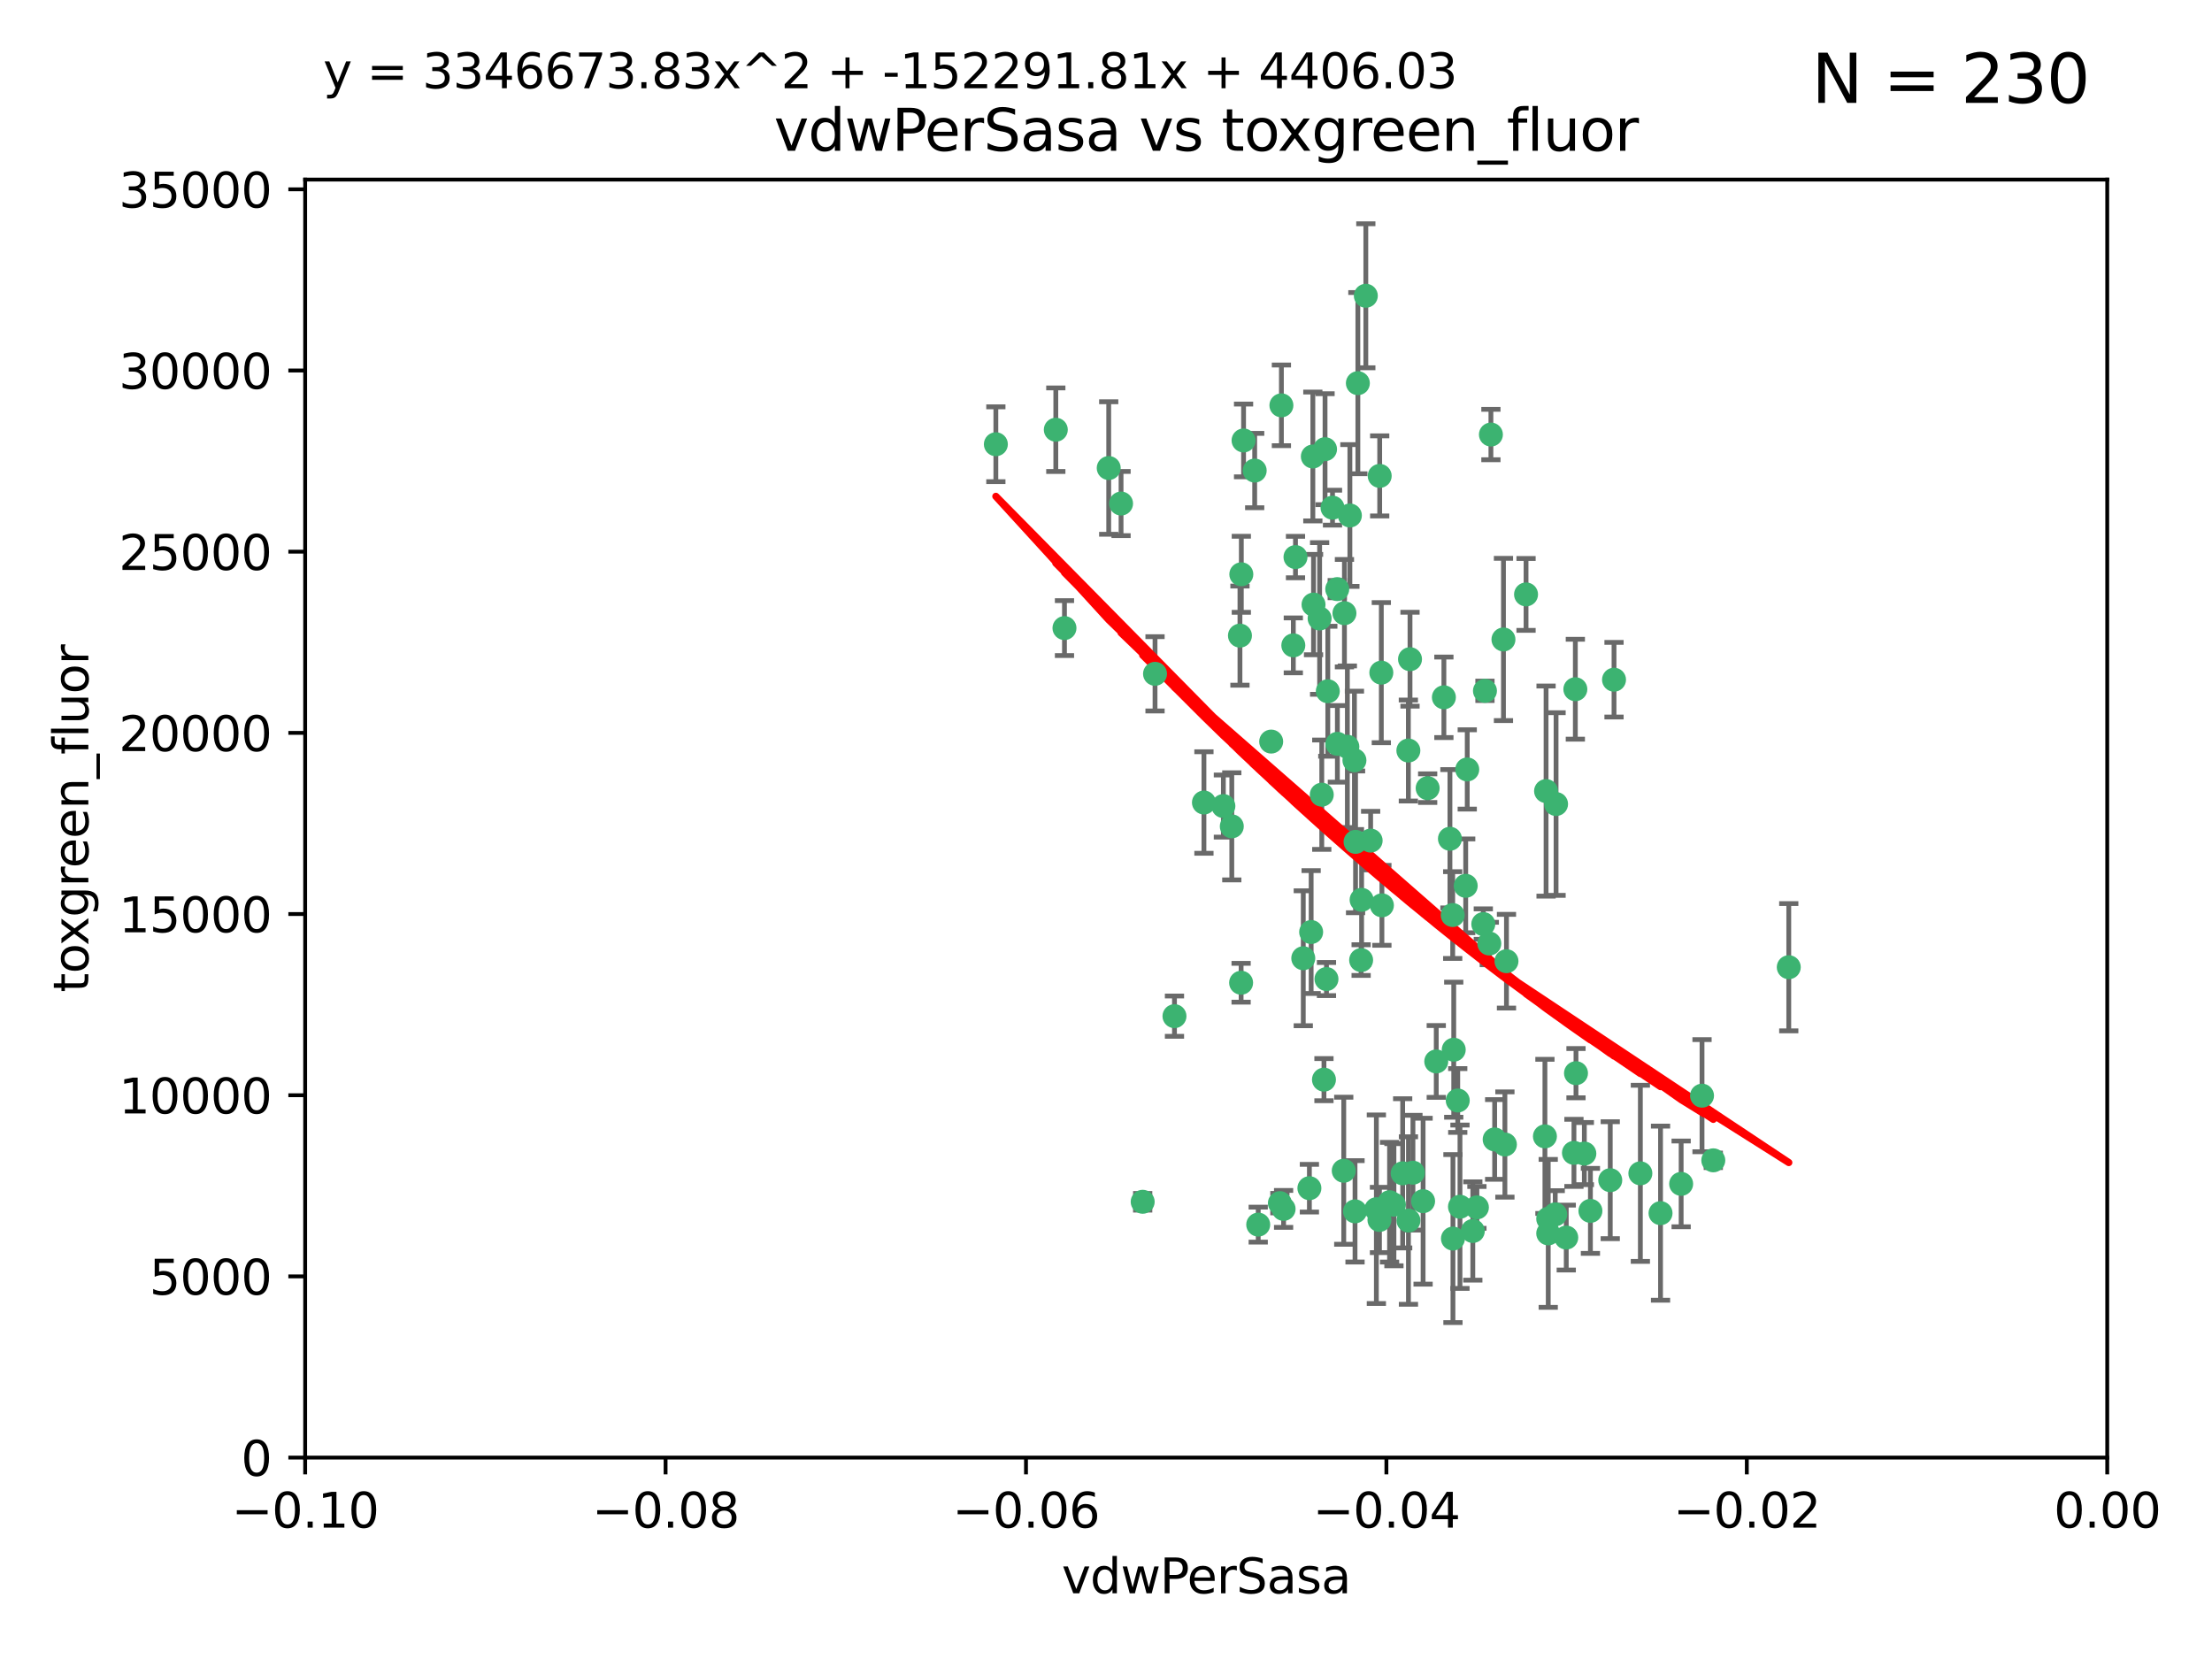 <?xml version="1.0" encoding="utf-8" standalone="no"?>
<!DOCTYPE svg PUBLIC "-//W3C//DTD SVG 1.1//EN"
  "http://www.w3.org/Graphics/SVG/1.1/DTD/svg11.dtd">
<svg xmlns:xlink="http://www.w3.org/1999/xlink" width="460.8pt" height="345.6pt" viewBox="0 0 460.8 345.6" xmlns="http://www.w3.org/2000/svg" version="1.1">
 <defs>
  <style type="text/css">*{stroke-linejoin: round; stroke-linecap: butt}</style>
 </defs>
 <g id="figure_1">
  <g id="patch_1">
   <path d="M 0 345.6 
L 460.8 345.6 
L 460.8 0 
L 0 0 
z
" style="fill: #ffffff"/>
  </g>
  <g id="axes_1">
   <g id="patch_2">
    <path d="M 63.571 303.64 
L 438.975 303.64 
L 438.975 37.411 
L 63.571 37.411 
z
" style="fill: #ffffff"/>
   </g>
   <g id="PathCollection_1">
    <defs>
     <path id="m81614fd1e8" d="M 0 1.118 
C 0.297 1.118 0.581 1 0.791 0.791 
C 1 0.581 1.118 0.297 1.118 0 
C 1.118 -0.297 1 -0.581 0.791 -0.791 
C 0.581 -1 0.297 -1.118 0 -1.118 
C -0.297 -1.118 -0.581 -1 -0.791 -0.791 
C -1 -0.581 -1.118 -0.297 -1.118 0 
C -1.118 0.297 -1 0.581 -0.791 0.791 
C -0.581 1 -0.297 1.118 0 1.118 
z
" style="stroke: #3cb371"/>
    </defs>
    <g clip-path="url(#pc1ee68bf3b)">
     <use xlink:href="#m81614fd1e8" x="261.374" y="98.026" style="fill: #3cb371; stroke: #3cb371"/>
     <use xlink:href="#m81614fd1e8" x="273.49" y="95.094" style="fill: #3cb371; stroke: #3cb371"/>
     <use xlink:href="#m81614fd1e8" x="219.944" y="89.516" style="fill: #3cb371; stroke: #3cb371"/>
     <use xlink:href="#m81614fd1e8" x="269.875" y="116.045" style="fill: #3cb371; stroke: #3cb371"/>
     <use xlink:href="#m81614fd1e8" x="274.902" y="128.839" style="fill: #3cb371; stroke: #3cb371"/>
     <use xlink:href="#m81614fd1e8" x="293.731" y="137.321" style="fill: #3cb371; stroke: #3cb371"/>
     <use xlink:href="#m81614fd1e8" x="282.152" y="158.394" style="fill: #3cb371; stroke: #3cb371"/>
     <use xlink:href="#m81614fd1e8" x="259.057" y="91.754" style="fill: #3cb371; stroke: #3cb371"/>
     <use xlink:href="#m81614fd1e8" x="273.633" y="125.947" style="fill: #3cb371; stroke: #3cb371"/>
     <use xlink:href="#m81614fd1e8" x="264.81" y="154.483" style="fill: #3cb371; stroke: #3cb371"/>
     <use xlink:href="#m81614fd1e8" x="281.206" y="107.386" style="fill: #3cb371; stroke: #3cb371"/>
     <use xlink:href="#m81614fd1e8" x="258.59" y="119.635" style="fill: #3cb371; stroke: #3cb371"/>
     <use xlink:href="#m81614fd1e8" x="282.869" y="79.819" style="fill: #3cb371; stroke: #3cb371"/>
     <use xlink:href="#m81614fd1e8" x="278.572" y="122.72" style="fill: #3cb371; stroke: #3cb371"/>
     <use xlink:href="#m81614fd1e8" x="276.328" y="203.953" style="fill: #3cb371; stroke: #3cb371"/>
     <use xlink:href="#m81614fd1e8" x="269.423" y="134.443" style="fill: #3cb371; stroke: #3cb371"/>
     <use xlink:href="#m81614fd1e8" x="278.602" y="154.954" style="fill: #3cb371; stroke: #3cb371"/>
     <use xlink:href="#m81614fd1e8" x="233.536" y="104.896" style="fill: #3cb371; stroke: #3cb371"/>
     <use xlink:href="#m81614fd1e8" x="293.388" y="156.348" style="fill: #3cb371; stroke: #3cb371"/>
     <use xlink:href="#m81614fd1e8" x="277.586" y="105.756" style="fill: #3cb371; stroke: #3cb371"/>
     <use xlink:href="#m81614fd1e8" x="230.966" y="97.498" style="fill: #3cb371; stroke: #3cb371"/>
     <use xlink:href="#m81614fd1e8" x="207.456" y="92.545" style="fill: #3cb371; stroke: #3cb371"/>
     <use xlink:href="#m81614fd1e8" x="275.349" y="165.548" style="fill: #3cb371; stroke: #3cb371"/>
     <use xlink:href="#m81614fd1e8" x="309.343" y="143.916" style="fill: #3cb371; stroke: #3cb371"/>
     <use xlink:href="#m81614fd1e8" x="244.665" y="211.686" style="fill: #3cb371; stroke: #3cb371"/>
     <use xlink:href="#m81614fd1e8" x="294.341" y="244.292" style="fill: #3cb371; stroke: #3cb371"/>
     <use xlink:href="#m81614fd1e8" x="283.547" y="200.005" style="fill: #3cb371; stroke: #3cb371"/>
     <use xlink:href="#m81614fd1e8" x="221.75" y="130.84" style="fill: #3cb371; stroke: #3cb371"/>
     <use xlink:href="#m81614fd1e8" x="262.111" y="255.109" style="fill: #3cb371; stroke: #3cb371"/>
     <use xlink:href="#m81614fd1e8" x="271.497" y="199.62" style="fill: #3cb371; stroke: #3cb371"/>
     <use xlink:href="#m81614fd1e8" x="282.387" y="175.376" style="fill: #3cb371; stroke: #3cb371"/>
     <use xlink:href="#m81614fd1e8" x="240.614" y="140.37" style="fill: #3cb371; stroke: #3cb371"/>
     <use xlink:href="#m81614fd1e8" x="250.802" y="167.179" style="fill: #3cb371; stroke: #3cb371"/>
     <use xlink:href="#m81614fd1e8" x="254.852" y="167.916" style="fill: #3cb371; stroke: #3cb371"/>
     <use xlink:href="#m81614fd1e8" x="276.03" y="93.572" style="fill: #3cb371; stroke: #3cb371"/>
     <use xlink:href="#m81614fd1e8" x="280.072" y="127.738" style="fill: #3cb371; stroke: #3cb371"/>
     <use xlink:href="#m81614fd1e8" x="300.789" y="145.262" style="fill: #3cb371; stroke: #3cb371"/>
     <use xlink:href="#m81614fd1e8" x="293.405" y="254.258" style="fill: #3cb371; stroke: #3cb371"/>
     <use xlink:href="#m81614fd1e8" x="283.648" y="187.448" style="fill: #3cb371; stroke: #3cb371"/>
     <use xlink:href="#m81614fd1e8" x="287.754" y="140.122" style="fill: #3cb371; stroke: #3cb371"/>
     <use xlink:href="#m81614fd1e8" x="303.675" y="229.253" style="fill: #3cb371; stroke: #3cb371"/>
     <use xlink:href="#m81614fd1e8" x="266.622" y="250.635" style="fill: #3cb371; stroke: #3cb371"/>
     <use xlink:href="#m81614fd1e8" x="279.927" y="243.887" style="fill: #3cb371; stroke: #3cb371"/>
     <use xlink:href="#m81614fd1e8" x="284.527" y="61.614" style="fill: #3cb371; stroke: #3cb371"/>
     <use xlink:href="#m81614fd1e8" x="287.366" y="254.138" style="fill: #3cb371; stroke: #3cb371"/>
     <use xlink:href="#m81614fd1e8" x="302.676" y="258.016" style="fill: #3cb371; stroke: #3cb371"/>
     <use xlink:href="#m81614fd1e8" x="287.876" y="188.597" style="fill: #3cb371; stroke: #3cb371"/>
     <use xlink:href="#m81614fd1e8" x="302.623" y="190.622" style="fill: #3cb371; stroke: #3cb371"/>
     <use xlink:href="#m81614fd1e8" x="266.94" y="84.44" style="fill: #3cb371; stroke: #3cb371"/>
     <use xlink:href="#m81614fd1e8" x="258.305" y="132.411" style="fill: #3cb371; stroke: #3cb371"/>
     <use xlink:href="#m81614fd1e8" x="238.042" y="250.352" style="fill: #3cb371; stroke: #3cb371"/>
     <use xlink:href="#m81614fd1e8" x="322.524" y="253.893" style="fill: #3cb371; stroke: #3cb371"/>
     <use xlink:href="#m81614fd1e8" x="272.771" y="247.522" style="fill: #3cb371; stroke: #3cb371"/>
     <use xlink:href="#m81614fd1e8" x="287.416" y="99.14" style="fill: #3cb371; stroke: #3cb371"/>
     <use xlink:href="#m81614fd1e8" x="282.276" y="252.344" style="fill: #3cb371; stroke: #3cb371"/>
     <use xlink:href="#m81614fd1e8" x="258.546" y="204.723" style="fill: #3cb371; stroke: #3cb371"/>
     <use xlink:href="#m81614fd1e8" x="297.408" y="164.19" style="fill: #3cb371; stroke: #3cb371"/>
     <use xlink:href="#m81614fd1e8" x="280.68" y="155.561" style="fill: #3cb371; stroke: #3cb371"/>
     <use xlink:href="#m81614fd1e8" x="276.606" y="143.999" style="fill: #3cb371; stroke: #3cb371"/>
     <use xlink:href="#m81614fd1e8" x="289.472" y="250.441" style="fill: #3cb371; stroke: #3cb371"/>
     <use xlink:href="#m81614fd1e8" x="256.606" y="172.143" style="fill: #3cb371; stroke: #3cb371"/>
     <use xlink:href="#m81614fd1e8" x="313.198" y="133.213" style="fill: #3cb371; stroke: #3cb371"/>
     <use xlink:href="#m81614fd1e8" x="310.584" y="90.523" style="fill: #3cb371; stroke: #3cb371"/>
     <use xlink:href="#m81614fd1e8" x="304.14" y="251.387" style="fill: #3cb371; stroke: #3cb371"/>
     <use xlink:href="#m81614fd1e8" x="305.654" y="160.289" style="fill: #3cb371; stroke: #3cb371"/>
     <use xlink:href="#m81614fd1e8" x="310.249" y="196.552" style="fill: #3cb371; stroke: #3cb371"/>
     <use xlink:href="#m81614fd1e8" x="290.383" y="250.967" style="fill: #3cb371; stroke: #3cb371"/>
     <use xlink:href="#m81614fd1e8" x="286.723" y="251.902" style="fill: #3cb371; stroke: #3cb371"/>
     <use xlink:href="#m81614fd1e8" x="299.198" y="221.118" style="fill: #3cb371; stroke: #3cb371"/>
     <use xlink:href="#m81614fd1e8" x="302.048" y="174.728" style="fill: #3cb371; stroke: #3cb371"/>
     <use xlink:href="#m81614fd1e8" x="311.365" y="237.366" style="fill: #3cb371; stroke: #3cb371"/>
     <use xlink:href="#m81614fd1e8" x="292.202" y="244.424" style="fill: #3cb371; stroke: #3cb371"/>
     <use xlink:href="#m81614fd1e8" x="336.23" y="141.593" style="fill: #3cb371; stroke: #3cb371"/>
     <use xlink:href="#m81614fd1e8" x="285.529" y="175.112" style="fill: #3cb371; stroke: #3cb371"/>
     <use xlink:href="#m81614fd1e8" x="273.135" y="194.16" style="fill: #3cb371; stroke: #3cb371"/>
     <use xlink:href="#m81614fd1e8" x="308.999" y="192.502" style="fill: #3cb371; stroke: #3cb371"/>
     <use xlink:href="#m81614fd1e8" x="307.667" y="251.524" style="fill: #3cb371; stroke: #3cb371"/>
     <use xlink:href="#m81614fd1e8" x="275.805" y="224.911" style="fill: #3cb371; stroke: #3cb371"/>
     <use xlink:href="#m81614fd1e8" x="321.836" y="236.725" style="fill: #3cb371; stroke: #3cb371"/>
     <use xlink:href="#m81614fd1e8" x="296.456" y="250.228" style="fill: #3cb371; stroke: #3cb371"/>
     <use xlink:href="#m81614fd1e8" x="322.525" y="256.937" style="fill: #3cb371; stroke: #3cb371"/>
     <use xlink:href="#m81614fd1e8" x="302.839" y="218.674" style="fill: #3cb371; stroke: #3cb371"/>
     <use xlink:href="#m81614fd1e8" x="322.074" y="164.794" style="fill: #3cb371; stroke: #3cb371"/>
     <use xlink:href="#m81614fd1e8" x="328.173" y="143.576" style="fill: #3cb371; stroke: #3cb371"/>
     <use xlink:href="#m81614fd1e8" x="326.28" y="257.808" style="fill: #3cb371; stroke: #3cb371"/>
     <use xlink:href="#m81614fd1e8" x="313.826" y="200.236" style="fill: #3cb371; stroke: #3cb371"/>
     <use xlink:href="#m81614fd1e8" x="335.446" y="245.856" style="fill: #3cb371; stroke: #3cb371"/>
     <use xlink:href="#m81614fd1e8" x="313.499" y="238.42" style="fill: #3cb371; stroke: #3cb371"/>
     <use xlink:href="#m81614fd1e8" x="331.314" y="252.246" style="fill: #3cb371; stroke: #3cb371"/>
     <use xlink:href="#m81614fd1e8" x="327.882" y="240.162" style="fill: #3cb371; stroke: #3cb371"/>
     <use xlink:href="#m81614fd1e8" x="267.397" y="251.838" style="fill: #3cb371; stroke: #3cb371"/>
     <use xlink:href="#m81614fd1e8" x="324.157" y="167.495" style="fill: #3cb371; stroke: #3cb371"/>
     <use xlink:href="#m81614fd1e8" x="306.814" y="256.438" style="fill: #3cb371; stroke: #3cb371"/>
     <use xlink:href="#m81614fd1e8" x="345.919" y="252.723" style="fill: #3cb371; stroke: #3cb371"/>
     <use xlink:href="#m81614fd1e8" x="328.308" y="223.562" style="fill: #3cb371; stroke: #3cb371"/>
     <use xlink:href="#m81614fd1e8" x="341.718" y="244.428" style="fill: #3cb371; stroke: #3cb371"/>
     <use xlink:href="#m81614fd1e8" x="317.903" y="123.828" style="fill: #3cb371; stroke: #3cb371"/>
     <use xlink:href="#m81614fd1e8" x="330.048" y="240.314" style="fill: #3cb371; stroke: #3cb371"/>
     <use xlink:href="#m81614fd1e8" x="356.911" y="241.718" style="fill: #3cb371; stroke: #3cb371"/>
     <use xlink:href="#m81614fd1e8" x="323.985" y="252.978" style="fill: #3cb371; stroke: #3cb371"/>
     <use xlink:href="#m81614fd1e8" x="372.634" y="201.488" style="fill: #3cb371; stroke: #3cb371"/>
     <use xlink:href="#m81614fd1e8" x="305.333" y="184.534" style="fill: #3cb371; stroke: #3cb371"/>
     <use xlink:href="#m81614fd1e8" x="350.214" y="246.624" style="fill: #3cb371; stroke: #3cb371"/>
     <use xlink:href="#m81614fd1e8" x="354.563" y="228.248" style="fill: #3cb371; stroke: #3cb371"/>
    </g>
   </g>
   <g id="matplotlib.axis_1">
    <g id="xtick_1">
     <g id="line2d_1">
      <defs>
       <path id="m0c91e785e0" d="M 0 0 
L 0 3.5 
" style="stroke: #000000; stroke-width: 0.8"/>
      </defs>
      <g>
       <use xlink:href="#m0c91e785e0" x="63.571" y="303.64" style="stroke: #000000; stroke-width: 0.8"/>
      </g>
     </g>
     <g id="text_1">
      <!-- −0.10 -->
      <g transform="translate(48.249 318.238)scale(0.1 -0.1)">
       <defs>
        <path id="DejaVuSans-2212" d="M 678 2272 
L 4684 2272 
L 4684 1741 
L 678 1741 
L 678 2272 
z
" transform="scale(0.016)"/>
        <path id="DejaVuSans-30" d="M 2034 4250 
Q 1547 4250 1301 3770 
Q 1056 3291 1056 2328 
Q 1056 1369 1301 889 
Q 1547 409 2034 409 
Q 2525 409 2770 889 
Q 3016 1369 3016 2328 
Q 3016 3291 2770 3770 
Q 2525 4250 2034 4250 
z
M 2034 4750 
Q 2819 4750 3233 4129 
Q 3647 3509 3647 2328 
Q 3647 1150 3233 529 
Q 2819 -91 2034 -91 
Q 1250 -91 836 529 
Q 422 1150 422 2328 
Q 422 3509 836 4129 
Q 1250 4750 2034 4750 
z
" transform="scale(0.016)"/>
        <path id="DejaVuSans-2e" d="M 684 794 
L 1344 794 
L 1344 0 
L 684 0 
L 684 794 
z
" transform="scale(0.016)"/>
        <path id="DejaVuSans-31" d="M 794 531 
L 1825 531 
L 1825 4091 
L 703 3866 
L 703 4441 
L 1819 4666 
L 2450 4666 
L 2450 531 
L 3481 531 
L 3481 0 
L 794 0 
L 794 531 
z
" transform="scale(0.016)"/>
       </defs>
       <use xlink:href="#DejaVuSans-2212"/>
       <use xlink:href="#DejaVuSans-30" x="83.789"/>
       <use xlink:href="#DejaVuSans-2e" x="147.412"/>
       <use xlink:href="#DejaVuSans-31" x="179.199"/>
       <use xlink:href="#DejaVuSans-30" x="242.822"/>
      </g>
     </g>
    </g>
    <g id="xtick_2">
     <g id="line2d_2">
      <g>
       <use xlink:href="#m0c91e785e0" x="138.652" y="303.64" style="stroke: #000000; stroke-width: 0.8"/>
      </g>
     </g>
     <g id="text_2">
      <!-- −0.08 -->
      <g transform="translate(123.329 318.238)scale(0.1 -0.1)">
       <defs>
        <path id="DejaVuSans-38" d="M 2034 2216 
Q 1584 2216 1326 1975 
Q 1069 1734 1069 1313 
Q 1069 891 1326 650 
Q 1584 409 2034 409 
Q 2484 409 2743 651 
Q 3003 894 3003 1313 
Q 3003 1734 2745 1975 
Q 2488 2216 2034 2216 
z
M 1403 2484 
Q 997 2584 770 2862 
Q 544 3141 544 3541 
Q 544 4100 942 4425 
Q 1341 4750 2034 4750 
Q 2731 4750 3128 4425 
Q 3525 4100 3525 3541 
Q 3525 3141 3298 2862 
Q 3072 2584 2669 2484 
Q 3125 2378 3379 2068 
Q 3634 1759 3634 1313 
Q 3634 634 3220 271 
Q 2806 -91 2034 -91 
Q 1263 -91 848 271 
Q 434 634 434 1313 
Q 434 1759 690 2068 
Q 947 2378 1403 2484 
z
M 1172 3481 
Q 1172 3119 1398 2916 
Q 1625 2713 2034 2713 
Q 2441 2713 2670 2916 
Q 2900 3119 2900 3481 
Q 2900 3844 2670 4047 
Q 2441 4250 2034 4250 
Q 1625 4250 1398 4047 
Q 1172 3844 1172 3481 
z
" transform="scale(0.016)"/>
       </defs>
       <use xlink:href="#DejaVuSans-2212"/>
       <use xlink:href="#DejaVuSans-30" x="83.789"/>
       <use xlink:href="#DejaVuSans-2e" x="147.412"/>
       <use xlink:href="#DejaVuSans-30" x="179.199"/>
       <use xlink:href="#DejaVuSans-38" x="242.822"/>
      </g>
     </g>
    </g>
    <g id="xtick_3">
     <g id="line2d_3">
      <g>
       <use xlink:href="#m0c91e785e0" x="213.733" y="303.64" style="stroke: #000000; stroke-width: 0.8"/>
      </g>
     </g>
     <g id="text_3">
      <!-- −0.06 -->
      <g transform="translate(198.41 318.238)scale(0.1 -0.1)">
       <defs>
        <path id="DejaVuSans-36" d="M 2113 2584 
Q 1688 2584 1439 2293 
Q 1191 2003 1191 1497 
Q 1191 994 1439 701 
Q 1688 409 2113 409 
Q 2538 409 2786 701 
Q 3034 994 3034 1497 
Q 3034 2003 2786 2293 
Q 2538 2584 2113 2584 
z
M 3366 4563 
L 3366 3988 
Q 3128 4100 2886 4159 
Q 2644 4219 2406 4219 
Q 1781 4219 1451 3797 
Q 1122 3375 1075 2522 
Q 1259 2794 1537 2939 
Q 1816 3084 2150 3084 
Q 2853 3084 3261 2657 
Q 3669 2231 3669 1497 
Q 3669 778 3244 343 
Q 2819 -91 2113 -91 
Q 1303 -91 875 529 
Q 447 1150 447 2328 
Q 447 3434 972 4092 
Q 1497 4750 2381 4750 
Q 2619 4750 2861 4703 
Q 3103 4656 3366 4563 
z
" transform="scale(0.016)"/>
       </defs>
       <use xlink:href="#DejaVuSans-2212"/>
       <use xlink:href="#DejaVuSans-30" x="83.789"/>
       <use xlink:href="#DejaVuSans-2e" x="147.412"/>
       <use xlink:href="#DejaVuSans-30" x="179.199"/>
       <use xlink:href="#DejaVuSans-36" x="242.822"/>
      </g>
     </g>
    </g>
    <g id="xtick_4">
     <g id="line2d_4">
      <g>
       <use xlink:href="#m0c91e785e0" x="288.813" y="303.64" style="stroke: #000000; stroke-width: 0.8"/>
      </g>
     </g>
     <g id="text_4">
      <!-- −0.04 -->
      <g transform="translate(273.491 318.238)scale(0.1 -0.1)">
       <defs>
        <path id="DejaVuSans-34" d="M 2419 4116 
L 825 1625 
L 2419 1625 
L 2419 4116 
z
M 2253 4666 
L 3047 4666 
L 3047 1625 
L 3713 1625 
L 3713 1100 
L 3047 1100 
L 3047 0 
L 2419 0 
L 2419 1100 
L 313 1100 
L 313 1709 
L 2253 4666 
z
" transform="scale(0.016)"/>
       </defs>
       <use xlink:href="#DejaVuSans-2212"/>
       <use xlink:href="#DejaVuSans-30" x="83.789"/>
       <use xlink:href="#DejaVuSans-2e" x="147.412"/>
       <use xlink:href="#DejaVuSans-30" x="179.199"/>
       <use xlink:href="#DejaVuSans-34" x="242.822"/>
      </g>
     </g>
    </g>
    <g id="xtick_5">
     <g id="line2d_5">
      <g>
       <use xlink:href="#m0c91e785e0" x="363.894" y="303.64" style="stroke: #000000; stroke-width: 0.8"/>
      </g>
     </g>
     <g id="text_5">
      <!-- −0.02 -->
      <g transform="translate(348.572 318.238)scale(0.1 -0.1)">
       <defs>
        <path id="DejaVuSans-32" d="M 1228 531 
L 3431 531 
L 3431 0 
L 469 0 
L 469 531 
Q 828 903 1448 1529 
Q 2069 2156 2228 2338 
Q 2531 2678 2651 2914 
Q 2772 3150 2772 3378 
Q 2772 3750 2511 3984 
Q 2250 4219 1831 4219 
Q 1534 4219 1204 4116 
Q 875 4013 500 3803 
L 500 4441 
Q 881 4594 1212 4672 
Q 1544 4750 1819 4750 
Q 2544 4750 2975 4387 
Q 3406 4025 3406 3419 
Q 3406 3131 3298 2873 
Q 3191 2616 2906 2266 
Q 2828 2175 2409 1742 
Q 1991 1309 1228 531 
z
" transform="scale(0.016)"/>
       </defs>
       <use xlink:href="#DejaVuSans-2212"/>
       <use xlink:href="#DejaVuSans-30" x="83.789"/>
       <use xlink:href="#DejaVuSans-2e" x="147.412"/>
       <use xlink:href="#DejaVuSans-30" x="179.199"/>
       <use xlink:href="#DejaVuSans-32" x="242.822"/>
      </g>
     </g>
    </g>
    <g id="xtick_6">
     <g id="line2d_6">
      <g>
       <use xlink:href="#m0c91e785e0" x="438.975" y="303.64" style="stroke: #000000; stroke-width: 0.8"/>
      </g>
     </g>
     <g id="text_6">
      <!-- 0.00 -->
      <g transform="translate(427.842 318.238)scale(0.1 -0.1)">
       <use xlink:href="#DejaVuSans-30"/>
       <use xlink:href="#DejaVuSans-2e" x="63.623"/>
       <use xlink:href="#DejaVuSans-30" x="95.41"/>
       <use xlink:href="#DejaVuSans-30" x="159.033"/>
      </g>
     </g>
    </g>
    <g id="text_7">
     <!-- vdwPerSasa -->
     <g transform="translate(221.178 331.917)scale(0.1 -0.1)">
      <defs>
       <path id="DejaVuSans-76" d="M 191 3500 
L 800 3500 
L 1894 563 
L 2988 3500 
L 3597 3500 
L 2284 0 
L 1503 0 
L 191 3500 
z
" transform="scale(0.016)"/>
       <path id="DejaVuSans-64" d="M 2906 2969 
L 2906 4863 
L 3481 4863 
L 3481 0 
L 2906 0 
L 2906 525 
Q 2725 213 2448 61 
Q 2172 -91 1784 -91 
Q 1150 -91 751 415 
Q 353 922 353 1747 
Q 353 2572 751 3078 
Q 1150 3584 1784 3584 
Q 2172 3584 2448 3432 
Q 2725 3281 2906 2969 
z
M 947 1747 
Q 947 1113 1208 752 
Q 1469 391 1925 391 
Q 2381 391 2643 752 
Q 2906 1113 2906 1747 
Q 2906 2381 2643 2742 
Q 2381 3103 1925 3103 
Q 1469 3103 1208 2742 
Q 947 2381 947 1747 
z
" transform="scale(0.016)"/>
       <path id="DejaVuSans-77" d="M 269 3500 
L 844 3500 
L 1563 769 
L 2278 3500 
L 2956 3500 
L 3675 769 
L 4391 3500 
L 4966 3500 
L 4050 0 
L 3372 0 
L 2619 2869 
L 1863 0 
L 1184 0 
L 269 3500 
z
" transform="scale(0.016)"/>
       <path id="DejaVuSans-50" d="M 1259 4147 
L 1259 2394 
L 2053 2394 
Q 2494 2394 2734 2622 
Q 2975 2850 2975 3272 
Q 2975 3691 2734 3919 
Q 2494 4147 2053 4147 
L 1259 4147 
z
M 628 4666 
L 2053 4666 
Q 2838 4666 3239 4311 
Q 3641 3956 3641 3272 
Q 3641 2581 3239 2228 
Q 2838 1875 2053 1875 
L 1259 1875 
L 1259 0 
L 628 0 
L 628 4666 
z
" transform="scale(0.016)"/>
       <path id="DejaVuSans-65" d="M 3597 1894 
L 3597 1613 
L 953 1613 
Q 991 1019 1311 708 
Q 1631 397 2203 397 
Q 2534 397 2845 478 
Q 3156 559 3463 722 
L 3463 178 
Q 3153 47 2828 -22 
Q 2503 -91 2169 -91 
Q 1331 -91 842 396 
Q 353 884 353 1716 
Q 353 2575 817 3079 
Q 1281 3584 2069 3584 
Q 2775 3584 3186 3129 
Q 3597 2675 3597 1894 
z
M 3022 2063 
Q 3016 2534 2758 2815 
Q 2500 3097 2075 3097 
Q 1594 3097 1305 2825 
Q 1016 2553 972 2059 
L 3022 2063 
z
" transform="scale(0.016)"/>
       <path id="DejaVuSans-72" d="M 2631 2963 
Q 2534 3019 2420 3045 
Q 2306 3072 2169 3072 
Q 1681 3072 1420 2755 
Q 1159 2438 1159 1844 
L 1159 0 
L 581 0 
L 581 3500 
L 1159 3500 
L 1159 2956 
Q 1341 3275 1631 3429 
Q 1922 3584 2338 3584 
Q 2397 3584 2469 3576 
Q 2541 3569 2628 3553 
L 2631 2963 
z
" transform="scale(0.016)"/>
       <path id="DejaVuSans-53" d="M 3425 4513 
L 3425 3897 
Q 3066 4069 2747 4153 
Q 2428 4238 2131 4238 
Q 1616 4238 1336 4038 
Q 1056 3838 1056 3469 
Q 1056 3159 1242 3001 
Q 1428 2844 1947 2747 
L 2328 2669 
Q 3034 2534 3370 2195 
Q 3706 1856 3706 1288 
Q 3706 609 3251 259 
Q 2797 -91 1919 -91 
Q 1588 -91 1214 -16 
Q 841 59 441 206 
L 441 856 
Q 825 641 1194 531 
Q 1563 422 1919 422 
Q 2459 422 2753 634 
Q 3047 847 3047 1241 
Q 3047 1584 2836 1778 
Q 2625 1972 2144 2069 
L 1759 2144 
Q 1053 2284 737 2584 
Q 422 2884 422 3419 
Q 422 4038 858 4394 
Q 1294 4750 2059 4750 
Q 2388 4750 2728 4690 
Q 3069 4631 3425 4513 
z
" transform="scale(0.016)"/>
       <path id="DejaVuSans-61" d="M 2194 1759 
Q 1497 1759 1228 1600 
Q 959 1441 959 1056 
Q 959 750 1161 570 
Q 1363 391 1709 391 
Q 2188 391 2477 730 
Q 2766 1069 2766 1631 
L 2766 1759 
L 2194 1759 
z
M 3341 1997 
L 3341 0 
L 2766 0 
L 2766 531 
Q 2569 213 2275 61 
Q 1981 -91 1556 -91 
Q 1019 -91 701 211 
Q 384 513 384 1019 
Q 384 1609 779 1909 
Q 1175 2209 1959 2209 
L 2766 2209 
L 2766 2266 
Q 2766 2663 2505 2880 
Q 2244 3097 1772 3097 
Q 1472 3097 1187 3025 
Q 903 2953 641 2809 
L 641 3341 
Q 956 3463 1253 3523 
Q 1550 3584 1831 3584 
Q 2591 3584 2966 3190 
Q 3341 2797 3341 1997 
z
" transform="scale(0.016)"/>
       <path id="DejaVuSans-73" d="M 2834 3397 
L 2834 2853 
Q 2591 2978 2328 3040 
Q 2066 3103 1784 3103 
Q 1356 3103 1142 2972 
Q 928 2841 928 2578 
Q 928 2378 1081 2264 
Q 1234 2150 1697 2047 
L 1894 2003 
Q 2506 1872 2764 1633 
Q 3022 1394 3022 966 
Q 3022 478 2636 193 
Q 2250 -91 1575 -91 
Q 1294 -91 989 -36 
Q 684 19 347 128 
L 347 722 
Q 666 556 975 473 
Q 1284 391 1588 391 
Q 1994 391 2212 530 
Q 2431 669 2431 922 
Q 2431 1156 2273 1281 
Q 2116 1406 1581 1522 
L 1381 1569 
Q 847 1681 609 1914 
Q 372 2147 372 2553 
Q 372 3047 722 3315 
Q 1072 3584 1716 3584 
Q 2034 3584 2315 3537 
Q 2597 3491 2834 3397 
z
" transform="scale(0.016)"/>
      </defs>
      <use xlink:href="#DejaVuSans-76"/>
      <use xlink:href="#DejaVuSans-64" x="59.18"/>
      <use xlink:href="#DejaVuSans-77" x="122.656"/>
      <use xlink:href="#DejaVuSans-50" x="204.443"/>
      <use xlink:href="#DejaVuSans-65" x="261.121"/>
      <use xlink:href="#DejaVuSans-72" x="322.645"/>
      <use xlink:href="#DejaVuSans-53" x="363.758"/>
      <use xlink:href="#DejaVuSans-61" x="427.234"/>
      <use xlink:href="#DejaVuSans-73" x="488.514"/>
      <use xlink:href="#DejaVuSans-61" x="540.613"/>
     </g>
    </g>
   </g>
   <g id="matplotlib.axis_2">
    <g id="ytick_1">
     <g id="line2d_7">
      <defs>
       <path id="m5cb55ee311" d="M 0 0 
L -3.5 0 
" style="stroke: #000000; stroke-width: 0.8"/>
      </defs>
      <g>
       <use xlink:href="#m5cb55ee311" x="63.571" y="303.64" style="stroke: #000000; stroke-width: 0.8"/>
      </g>
     </g>
     <g id="text_8">
      <!-- 0 -->
      <g transform="translate(50.209 307.439)scale(0.1 -0.1)">
       <use xlink:href="#DejaVuSans-30"/>
      </g>
     </g>
    </g>
    <g id="ytick_2">
     <g id="line2d_8">
      <g>
       <use xlink:href="#m5cb55ee311" x="63.571" y="265.897" style="stroke: #000000; stroke-width: 0.8"/>
      </g>
     </g>
     <g id="text_9">
      <!-- 5000 -->
      <g transform="translate(31.121 269.696)scale(0.1 -0.1)">
       <defs>
        <path id="DejaVuSans-35" d="M 691 4666 
L 3169 4666 
L 3169 4134 
L 1269 4134 
L 1269 2991 
Q 1406 3038 1543 3061 
Q 1681 3084 1819 3084 
Q 2600 3084 3056 2656 
Q 3513 2228 3513 1497 
Q 3513 744 3044 326 
Q 2575 -91 1722 -91 
Q 1428 -91 1123 -41 
Q 819 9 494 109 
L 494 744 
Q 775 591 1075 516 
Q 1375 441 1709 441 
Q 2250 441 2565 725 
Q 2881 1009 2881 1497 
Q 2881 1984 2565 2268 
Q 2250 2553 1709 2553 
Q 1456 2553 1204 2497 
Q 953 2441 691 2322 
L 691 4666 
z
" transform="scale(0.016)"/>
       </defs>
       <use xlink:href="#DejaVuSans-35"/>
       <use xlink:href="#DejaVuSans-30" x="63.623"/>
       <use xlink:href="#DejaVuSans-30" x="127.246"/>
       <use xlink:href="#DejaVuSans-30" x="190.869"/>
      </g>
     </g>
    </g>
    <g id="ytick_3">
     <g id="line2d_9">
      <g>
       <use xlink:href="#m5cb55ee311" x="63.571" y="228.154" style="stroke: #000000; stroke-width: 0.8"/>
      </g>
     </g>
     <g id="text_10">
      <!-- 10000 -->
      <g transform="translate(24.759 231.953)scale(0.1 -0.1)">
       <use xlink:href="#DejaVuSans-31"/>
       <use xlink:href="#DejaVuSans-30" x="63.623"/>
       <use xlink:href="#DejaVuSans-30" x="127.246"/>
       <use xlink:href="#DejaVuSans-30" x="190.869"/>
       <use xlink:href="#DejaVuSans-30" x="254.492"/>
      </g>
     </g>
    </g>
    <g id="ytick_4">
     <g id="line2d_10">
      <g>
       <use xlink:href="#m5cb55ee311" x="63.571" y="190.411" style="stroke: #000000; stroke-width: 0.8"/>
      </g>
     </g>
     <g id="text_11">
      <!-- 15000 -->
      <g transform="translate(24.759 194.21)scale(0.1 -0.1)">
       <use xlink:href="#DejaVuSans-31"/>
       <use xlink:href="#DejaVuSans-35" x="63.623"/>
       <use xlink:href="#DejaVuSans-30" x="127.246"/>
       <use xlink:href="#DejaVuSans-30" x="190.869"/>
       <use xlink:href="#DejaVuSans-30" x="254.492"/>
      </g>
     </g>
    </g>
    <g id="ytick_5">
     <g id="line2d_11">
      <g>
       <use xlink:href="#m5cb55ee311" x="63.571" y="152.668" style="stroke: #000000; stroke-width: 0.8"/>
      </g>
     </g>
     <g id="text_12">
      <!-- 20000 -->
      <g transform="translate(24.759 156.467)scale(0.1 -0.1)">
       <use xlink:href="#DejaVuSans-32"/>
       <use xlink:href="#DejaVuSans-30" x="63.623"/>
       <use xlink:href="#DejaVuSans-30" x="127.246"/>
       <use xlink:href="#DejaVuSans-30" x="190.869"/>
       <use xlink:href="#DejaVuSans-30" x="254.492"/>
      </g>
     </g>
    </g>
    <g id="ytick_6">
     <g id="line2d_12">
      <g>
       <use xlink:href="#m5cb55ee311" x="63.571" y="114.925" style="stroke: #000000; stroke-width: 0.8"/>
      </g>
     </g>
     <g id="text_13">
      <!-- 25000 -->
      <g transform="translate(24.759 118.724)scale(0.1 -0.1)">
       <use xlink:href="#DejaVuSans-32"/>
       <use xlink:href="#DejaVuSans-35" x="63.623"/>
       <use xlink:href="#DejaVuSans-30" x="127.246"/>
       <use xlink:href="#DejaVuSans-30" x="190.869"/>
       <use xlink:href="#DejaVuSans-30" x="254.492"/>
      </g>
     </g>
    </g>
    <g id="ytick_7">
     <g id="line2d_13">
      <g>
       <use xlink:href="#m5cb55ee311" x="63.571" y="77.181" style="stroke: #000000; stroke-width: 0.8"/>
      </g>
     </g>
     <g id="text_14">
      <!-- 30000 -->
      <g transform="translate(24.759 80.981)scale(0.1 -0.1)">
       <defs>
        <path id="DejaVuSans-33" d="M 2597 2516 
Q 3050 2419 3304 2112 
Q 3559 1806 3559 1356 
Q 3559 666 3084 287 
Q 2609 -91 1734 -91 
Q 1441 -91 1130 -33 
Q 819 25 488 141 
L 488 750 
Q 750 597 1062 519 
Q 1375 441 1716 441 
Q 2309 441 2620 675 
Q 2931 909 2931 1356 
Q 2931 1769 2642 2001 
Q 2353 2234 1838 2234 
L 1294 2234 
L 1294 2753 
L 1863 2753 
Q 2328 2753 2575 2939 
Q 2822 3125 2822 3475 
Q 2822 3834 2567 4026 
Q 2313 4219 1838 4219 
Q 1578 4219 1281 4162 
Q 984 4106 628 3988 
L 628 4550 
Q 988 4650 1302 4700 
Q 1616 4750 1894 4750 
Q 2613 4750 3031 4423 
Q 3450 4097 3450 3541 
Q 3450 3153 3228 2886 
Q 3006 2619 2597 2516 
z
" transform="scale(0.016)"/>
       </defs>
       <use xlink:href="#DejaVuSans-33"/>
       <use xlink:href="#DejaVuSans-30" x="63.623"/>
       <use xlink:href="#DejaVuSans-30" x="127.246"/>
       <use xlink:href="#DejaVuSans-30" x="190.869"/>
       <use xlink:href="#DejaVuSans-30" x="254.492"/>
      </g>
     </g>
    </g>
    <g id="ytick_8">
     <g id="line2d_14">
      <g>
       <use xlink:href="#m5cb55ee311" x="63.571" y="39.438" style="stroke: #000000; stroke-width: 0.8"/>
      </g>
     </g>
     <g id="text_15">
      <!-- 35000 -->
      <g transform="translate(24.759 43.238)scale(0.1 -0.1)">
       <use xlink:href="#DejaVuSans-33"/>
       <use xlink:href="#DejaVuSans-35" x="63.623"/>
       <use xlink:href="#DejaVuSans-30" x="127.246"/>
       <use xlink:href="#DejaVuSans-30" x="190.869"/>
       <use xlink:href="#DejaVuSans-30" x="254.492"/>
      </g>
     </g>
    </g>
    <g id="text_16">
     <!-- toxgreen_fluor -->
     <g transform="translate(18.401 206.72)rotate(-90)scale(0.1 -0.1)">
      <defs>
       <path id="DejaVuSans-74" d="M 1172 4494 
L 1172 3500 
L 2356 3500 
L 2356 3053 
L 1172 3053 
L 1172 1153 
Q 1172 725 1289 603 
Q 1406 481 1766 481 
L 2356 481 
L 2356 0 
L 1766 0 
Q 1100 0 847 248 
Q 594 497 594 1153 
L 594 3053 
L 172 3053 
L 172 3500 
L 594 3500 
L 594 4494 
L 1172 4494 
z
" transform="scale(0.016)"/>
       <path id="DejaVuSans-6f" d="M 1959 3097 
Q 1497 3097 1228 2736 
Q 959 2375 959 1747 
Q 959 1119 1226 758 
Q 1494 397 1959 397 
Q 2419 397 2687 759 
Q 2956 1122 2956 1747 
Q 2956 2369 2687 2733 
Q 2419 3097 1959 3097 
z
M 1959 3584 
Q 2709 3584 3137 3096 
Q 3566 2609 3566 1747 
Q 3566 888 3137 398 
Q 2709 -91 1959 -91 
Q 1206 -91 779 398 
Q 353 888 353 1747 
Q 353 2609 779 3096 
Q 1206 3584 1959 3584 
z
" transform="scale(0.016)"/>
       <path id="DejaVuSans-78" d="M 3513 3500 
L 2247 1797 
L 3578 0 
L 2900 0 
L 1881 1375 
L 863 0 
L 184 0 
L 1544 1831 
L 300 3500 
L 978 3500 
L 1906 2253 
L 2834 3500 
L 3513 3500 
z
" transform="scale(0.016)"/>
       <path id="DejaVuSans-67" d="M 2906 1791 
Q 2906 2416 2648 2759 
Q 2391 3103 1925 3103 
Q 1463 3103 1205 2759 
Q 947 2416 947 1791 
Q 947 1169 1205 825 
Q 1463 481 1925 481 
Q 2391 481 2648 825 
Q 2906 1169 2906 1791 
z
M 3481 434 
Q 3481 -459 3084 -895 
Q 2688 -1331 1869 -1331 
Q 1566 -1331 1297 -1286 
Q 1028 -1241 775 -1147 
L 775 -588 
Q 1028 -725 1275 -790 
Q 1522 -856 1778 -856 
Q 2344 -856 2625 -561 
Q 2906 -266 2906 331 
L 2906 616 
Q 2728 306 2450 153 
Q 2172 0 1784 0 
Q 1141 0 747 490 
Q 353 981 353 1791 
Q 353 2603 747 3093 
Q 1141 3584 1784 3584 
Q 2172 3584 2450 3431 
Q 2728 3278 2906 2969 
L 2906 3500 
L 3481 3500 
L 3481 434 
z
" transform="scale(0.016)"/>
       <path id="DejaVuSans-6e" d="M 3513 2113 
L 3513 0 
L 2938 0 
L 2938 2094 
Q 2938 2591 2744 2837 
Q 2550 3084 2163 3084 
Q 1697 3084 1428 2787 
Q 1159 2491 1159 1978 
L 1159 0 
L 581 0 
L 581 3500 
L 1159 3500 
L 1159 2956 
Q 1366 3272 1645 3428 
Q 1925 3584 2291 3584 
Q 2894 3584 3203 3211 
Q 3513 2838 3513 2113 
z
" transform="scale(0.016)"/>
       <path id="DejaVuSans-5f" d="M 3263 -1063 
L 3263 -1509 
L -63 -1509 
L -63 -1063 
L 3263 -1063 
z
" transform="scale(0.016)"/>
       <path id="DejaVuSans-66" d="M 2375 4863 
L 2375 4384 
L 1825 4384 
Q 1516 4384 1395 4259 
Q 1275 4134 1275 3809 
L 1275 3500 
L 2222 3500 
L 2222 3053 
L 1275 3053 
L 1275 0 
L 697 0 
L 697 3053 
L 147 3053 
L 147 3500 
L 697 3500 
L 697 3744 
Q 697 4328 969 4595 
Q 1241 4863 1831 4863 
L 2375 4863 
z
" transform="scale(0.016)"/>
       <path id="DejaVuSans-6c" d="M 603 4863 
L 1178 4863 
L 1178 0 
L 603 0 
L 603 4863 
z
" transform="scale(0.016)"/>
       <path id="DejaVuSans-75" d="M 544 1381 
L 544 3500 
L 1119 3500 
L 1119 1403 
Q 1119 906 1312 657 
Q 1506 409 1894 409 
Q 2359 409 2629 706 
Q 2900 1003 2900 1516 
L 2900 3500 
L 3475 3500 
L 3475 0 
L 2900 0 
L 2900 538 
Q 2691 219 2414 64 
Q 2138 -91 1772 -91 
Q 1169 -91 856 284 
Q 544 659 544 1381 
z
M 1991 3584 
L 1991 3584 
z
" transform="scale(0.016)"/>
      </defs>
      <use xlink:href="#DejaVuSans-74"/>
      <use xlink:href="#DejaVuSans-6f" x="39.209"/>
      <use xlink:href="#DejaVuSans-78" x="97.266"/>
      <use xlink:href="#DejaVuSans-67" x="156.445"/>
      <use xlink:href="#DejaVuSans-72" x="219.922"/>
      <use xlink:href="#DejaVuSans-65" x="258.785"/>
      <use xlink:href="#DejaVuSans-65" x="320.309"/>
      <use xlink:href="#DejaVuSans-6e" x="381.832"/>
      <use xlink:href="#DejaVuSans-5f" x="445.211"/>
      <use xlink:href="#DejaVuSans-66" x="495.211"/>
      <use xlink:href="#DejaVuSans-6c" x="530.416"/>
      <use xlink:href="#DejaVuSans-75" x="558.199"/>
      <use xlink:href="#DejaVuSans-6f" x="621.578"/>
      <use xlink:href="#DejaVuSans-72" x="682.76"/>
     </g>
    </g>
   </g>
   <g id="LineCollection_1">
    <path d="M 261.374 105.772 
L 261.374 90.281 
" clip-path="url(#pc1ee68bf3b)" style="fill: none; stroke: #696969"/>
    <path d="M 273.49 108.514 
L 273.49 81.675 
" clip-path="url(#pc1ee68bf3b)" style="fill: none; stroke: #696969"/>
    <path d="M 219.944 98.217 
L 219.944 80.815 
" clip-path="url(#pc1ee68bf3b)" style="fill: none; stroke: #696969"/>
    <path d="M 269.875 120.361 
L 269.875 111.729 
" clip-path="url(#pc1ee68bf3b)" style="fill: none; stroke: #696969"/>
    <path d="M 274.902 144.637 
L 274.902 113.041 
" clip-path="url(#pc1ee68bf3b)" style="fill: none; stroke: #696969"/>
    <path d="M 293.731 147.102 
L 293.731 127.541 
" clip-path="url(#pc1ee68bf3b)" style="fill: none; stroke: #696969"/>
    <path d="M 282.152 172.807 
L 282.152 143.981 
" clip-path="url(#pc1ee68bf3b)" style="fill: none; stroke: #696969"/>
    <path d="M 259.057 99.334 
L 259.057 84.174 
" clip-path="url(#pc1ee68bf3b)" style="fill: none; stroke: #696969"/>
    <path d="M 273.633 136.397 
L 273.633 115.497 
" clip-path="url(#pc1ee68bf3b)" style="fill: none; stroke: #696969"/>
    <path d="M 264.81 155.048 
L 264.81 153.918 
" clip-path="url(#pc1ee68bf3b)" style="fill: none; stroke: #696969"/>
    <path d="M 281.206 122.155 
L 281.206 92.617 
" clip-path="url(#pc1ee68bf3b)" style="fill: none; stroke: #696969"/>
    <path d="M 258.59 127.554 
L 258.59 111.717 
" clip-path="url(#pc1ee68bf3b)" style="fill: none; stroke: #696969"/>
    <path d="M 282.869 98.693 
L 282.869 60.945 
" clip-path="url(#pc1ee68bf3b)" style="fill: none; stroke: #696969"/>
    <path d="M 278.572 124.514 
L 278.572 120.926 
" clip-path="url(#pc1ee68bf3b)" style="fill: none; stroke: #696969"/>
    <path d="M 276.328 207.405 
L 276.328 200.501 
" clip-path="url(#pc1ee68bf3b)" style="fill: none; stroke: #696969"/>
    <path d="M 269.423 140.163 
L 269.423 128.724 
" clip-path="url(#pc1ee68bf3b)" style="fill: none; stroke: #696969"/>
    <path d="M 278.602 162.929 
L 278.602 146.979 
" clip-path="url(#pc1ee68bf3b)" style="fill: none; stroke: #696969"/>
    <path d="M 233.536 111.578 
L 233.536 98.214 
" clip-path="url(#pc1ee68bf3b)" style="fill: none; stroke: #696969"/>
    <path d="M 293.388 166.868 
L 293.388 145.829 
" clip-path="url(#pc1ee68bf3b)" style="fill: none; stroke: #696969"/>
    <path d="M 277.586 109.392 
L 277.586 102.12 
" clip-path="url(#pc1ee68bf3b)" style="fill: none; stroke: #696969"/>
    <path d="M 230.966 111.302 
L 230.966 83.693 
" clip-path="url(#pc1ee68bf3b)" style="fill: none; stroke: #696969"/>
    <path d="M 207.456 100.341 
L 207.456 84.749 
" clip-path="url(#pc1ee68bf3b)" style="fill: none; stroke: #696969"/>
    <path d="M 275.349 176.939 
L 275.349 154.157 
" clip-path="url(#pc1ee68bf3b)" style="fill: none; stroke: #696969"/>
    <path d="M 309.343 145.941 
L 309.343 141.891 
" clip-path="url(#pc1ee68bf3b)" style="fill: none; stroke: #696969"/>
    <path d="M 244.665 215.883 
L 244.665 207.488 
" clip-path="url(#pc1ee68bf3b)" style="fill: none; stroke: #696969"/>
    <path d="M 294.341 256.247 
L 294.341 232.336 
" clip-path="url(#pc1ee68bf3b)" style="fill: none; stroke: #696969"/>
    <path d="M 283.547 203.204 
L 283.547 196.806 
" clip-path="url(#pc1ee68bf3b)" style="fill: none; stroke: #696969"/>
    <path d="M 221.75 136.561 
L 221.75 125.12 
" clip-path="url(#pc1ee68bf3b)" style="fill: none; stroke: #696969"/>
    <path d="M 262.111 258.755 
L 262.111 251.464 
" clip-path="url(#pc1ee68bf3b)" style="fill: none; stroke: #696969"/>
    <path d="M 271.497 213.675 
L 271.497 185.565 
" clip-path="url(#pc1ee68bf3b)" style="fill: none; stroke: #696969"/>
    <path d="M 282.387 190.142 
L 282.387 160.609 
" clip-path="url(#pc1ee68bf3b)" style="fill: none; stroke: #696969"/>
    <path d="M 240.614 148.106 
L 240.614 132.634 
" clip-path="url(#pc1ee68bf3b)" style="fill: none; stroke: #696969"/>
    <path d="M 250.802 177.756 
L 250.802 156.602 
" clip-path="url(#pc1ee68bf3b)" style="fill: none; stroke: #696969"/>
    <path d="M 254.852 174.389 
L 254.852 161.444 
" clip-path="url(#pc1ee68bf3b)" style="fill: none; stroke: #696969"/>
    <path d="M 276.03 105.129 
L 276.03 82.016 
" clip-path="url(#pc1ee68bf3b)" style="fill: none; stroke: #696969"/>
    <path d="M 280.072 138.926 
L 280.072 116.549 
" clip-path="url(#pc1ee68bf3b)" style="fill: none; stroke: #696969"/>
    <path d="M 300.789 153.647 
L 300.789 136.877 
" clip-path="url(#pc1ee68bf3b)" style="fill: none; stroke: #696969"/>
    <path d="M 293.405 271.704 
L 293.405 236.813 
" clip-path="url(#pc1ee68bf3b)" style="fill: none; stroke: #696969"/>
    <path d="M 283.648 200.874 
L 283.648 174.022 
" clip-path="url(#pc1ee68bf3b)" style="fill: none; stroke: #696969"/>
    <path d="M 287.754 154.719 
L 287.754 125.526 
" clip-path="url(#pc1ee68bf3b)" style="fill: none; stroke: #696969"/>
    <path d="M 303.675 235.897 
L 303.675 222.609 
" clip-path="url(#pc1ee68bf3b)" style="fill: none; stroke: #696969"/>
    <path d="M 266.622 252.665 
L 266.622 248.605 
" clip-path="url(#pc1ee68bf3b)" style="fill: none; stroke: #696969"/>
    <path d="M 279.927 259.205 
L 279.927 228.569 
" clip-path="url(#pc1ee68bf3b)" style="fill: none; stroke: #696969"/>
    <path d="M 284.527 76.614 
L 284.527 46.614 
" clip-path="url(#pc1ee68bf3b)" style="fill: none; stroke: #696969"/>
    <path d="M 287.366 260.938 
L 287.366 247.337 
" clip-path="url(#pc1ee68bf3b)" style="fill: none; stroke: #696969"/>
    <path d="M 302.676 275.516 
L 302.676 240.517 
" clip-path="url(#pc1ee68bf3b)" style="fill: none; stroke: #696969"/>
    <path d="M 287.876 196.924 
L 287.876 180.269 
" clip-path="url(#pc1ee68bf3b)" style="fill: none; stroke: #696969"/>
    <path d="M 302.623 199.661 
L 302.623 181.584 
" clip-path="url(#pc1ee68bf3b)" style="fill: none; stroke: #696969"/>
    <path d="M 266.94 92.843 
L 266.94 76.037 
" clip-path="url(#pc1ee68bf3b)" style="fill: none; stroke: #696969"/>
    <path d="M 258.305 142.738 
L 258.305 122.084 
" clip-path="url(#pc1ee68bf3b)" style="fill: none; stroke: #696969"/>
    <path d="M 238.042 252.089 
L 238.042 248.614 
" clip-path="url(#pc1ee68bf3b)" style="fill: none; stroke: #696969"/>
    <path d="M 322.524 254.845 
L 322.524 252.94 
" clip-path="url(#pc1ee68bf3b)" style="fill: none; stroke: #696969"/>
    <path d="M 272.771 252.489 
L 272.771 242.555 
" clip-path="url(#pc1ee68bf3b)" style="fill: none; stroke: #696969"/>
    <path d="M 287.416 107.483 
L 287.416 90.798 
" clip-path="url(#pc1ee68bf3b)" style="fill: none; stroke: #696969"/>
    <path d="M 282.276 262.901 
L 282.276 241.787 
" clip-path="url(#pc1ee68bf3b)" style="fill: none; stroke: #696969"/>
    <path d="M 258.546 208.763 
L 258.546 200.682 
" clip-path="url(#pc1ee68bf3b)" style="fill: none; stroke: #696969"/>
    <path d="M 297.408 167.175 
L 297.408 161.206 
" clip-path="url(#pc1ee68bf3b)" style="fill: none; stroke: #696969"/>
    <path d="M 280.68 172.398 
L 280.68 138.724 
" clip-path="url(#pc1ee68bf3b)" style="fill: none; stroke: #696969"/>
    <path d="M 276.606 157.537 
L 276.606 130.461 
" clip-path="url(#pc1ee68bf3b)" style="fill: none; stroke: #696969"/>
    <path d="M 289.472 262.909 
L 289.472 237.974 
" clip-path="url(#pc1ee68bf3b)" style="fill: none; stroke: #696969"/>
    <path d="M 256.606 183.299 
L 256.606 160.986 
" clip-path="url(#pc1ee68bf3b)" style="fill: none; stroke: #696969"/>
    <path d="M 313.198 150.11 
L 313.198 116.316 
" clip-path="url(#pc1ee68bf3b)" style="fill: none; stroke: #696969"/>
    <path d="M 310.584 95.772 
L 310.584 85.274 
" clip-path="url(#pc1ee68bf3b)" style="fill: none; stroke: #696969"/>
    <path d="M 304.14 268.404 
L 304.14 234.371 
" clip-path="url(#pc1ee68bf3b)" style="fill: none; stroke: #696969"/>
    <path d="M 305.654 168.551 
L 305.654 152.026 
" clip-path="url(#pc1ee68bf3b)" style="fill: none; stroke: #696969"/>
    <path d="M 310.249 200.974 
L 310.249 192.13 
" clip-path="url(#pc1ee68bf3b)" style="fill: none; stroke: #696969"/>
    <path d="M 290.383 263.687 
L 290.383 238.247 
" clip-path="url(#pc1ee68bf3b)" style="fill: none; stroke: #696969"/>
    <path d="M 286.723 271.544 
L 286.723 232.26 
" clip-path="url(#pc1ee68bf3b)" style="fill: none; stroke: #696969"/>
    <path d="M 299.198 228.596 
L 299.198 213.64 
" clip-path="url(#pc1ee68bf3b)" style="fill: none; stroke: #696969"/>
    <path d="M 302.048 189.135 
L 302.048 160.322 
" clip-path="url(#pc1ee68bf3b)" style="fill: none; stroke: #696969"/>
    <path d="M 311.365 245.665 
L 311.365 229.068 
" clip-path="url(#pc1ee68bf3b)" style="fill: none; stroke: #696969"/>
    <path d="M 292.202 259.965 
L 292.202 228.883 
" clip-path="url(#pc1ee68bf3b)" style="fill: none; stroke: #696969"/>
    <path d="M 336.23 149.363 
L 336.23 133.823 
" clip-path="url(#pc1ee68bf3b)" style="fill: none; stroke: #696969"/>
    <path d="M 285.529 181.212 
L 285.529 169.013 
" clip-path="url(#pc1ee68bf3b)" style="fill: none; stroke: #696969"/>
    <path d="M 273.135 206.958 
L 273.135 181.362 
" clip-path="url(#pc1ee68bf3b)" style="fill: none; stroke: #696969"/>
    <path d="M 308.999 195.669 
L 308.999 189.335 
" clip-path="url(#pc1ee68bf3b)" style="fill: none; stroke: #696969"/>
    <path d="M 307.667 255.883 
L 307.667 247.164 
" clip-path="url(#pc1ee68bf3b)" style="fill: none; stroke: #696969"/>
    <path d="M 275.805 229.302 
L 275.805 220.52 
" clip-path="url(#pc1ee68bf3b)" style="fill: none; stroke: #696969"/>
    <path d="M 321.836 252.781 
L 321.836 220.67 
" clip-path="url(#pc1ee68bf3b)" style="fill: none; stroke: #696969"/>
    <path d="M 296.456 267.51 
L 296.456 232.946 
" clip-path="url(#pc1ee68bf3b)" style="fill: none; stroke: #696969"/>
    <path d="M 322.525 272.347 
L 322.525 241.526 
" clip-path="url(#pc1ee68bf3b)" style="fill: none; stroke: #696969"/>
    <path d="M 302.839 232.742 
L 302.839 204.605 
" clip-path="url(#pc1ee68bf3b)" style="fill: none; stroke: #696969"/>
    <path d="M 322.074 186.68 
L 322.074 142.908 
" clip-path="url(#pc1ee68bf3b)" style="fill: none; stroke: #696969"/>
    <path d="M 328.173 153.98 
L 328.173 133.171 
" clip-path="url(#pc1ee68bf3b)" style="fill: none; stroke: #696969"/>
    <path d="M 326.28 264.569 
L 326.28 251.047 
" clip-path="url(#pc1ee68bf3b)" style="fill: none; stroke: #696969"/>
    <path d="M 313.826 209.997 
L 313.826 190.475 
" clip-path="url(#pc1ee68bf3b)" style="fill: none; stroke: #696969"/>
    <path d="M 335.446 258.035 
L 335.446 233.677 
" clip-path="url(#pc1ee68bf3b)" style="fill: none; stroke: #696969"/>
    <path d="M 313.499 249.385 
L 313.499 227.454 
" clip-path="url(#pc1ee68bf3b)" style="fill: none; stroke: #696969"/>
    <path d="M 331.314 261.1 
L 331.314 243.393 
" clip-path="url(#pc1ee68bf3b)" style="fill: none; stroke: #696969"/>
    <path d="M 327.882 247.153 
L 327.882 233.171 
" clip-path="url(#pc1ee68bf3b)" style="fill: none; stroke: #696969"/>
    <path d="M 267.397 255.685 
L 267.397 247.992 
" clip-path="url(#pc1ee68bf3b)" style="fill: none; stroke: #696969"/>
    <path d="M 324.157 186.519 
L 324.157 148.47 
" clip-path="url(#pc1ee68bf3b)" style="fill: none; stroke: #696969"/>
    <path d="M 306.814 266.679 
L 306.814 246.196 
" clip-path="url(#pc1ee68bf3b)" style="fill: none; stroke: #696969"/>
    <path d="M 345.919 270.856 
L 345.919 234.59 
" clip-path="url(#pc1ee68bf3b)" style="fill: none; stroke: #696969"/>
    <path d="M 328.308 228.692 
L 328.308 218.432 
" clip-path="url(#pc1ee68bf3b)" style="fill: none; stroke: #696969"/>
    <path d="M 341.718 262.775 
L 341.718 226.08 
" clip-path="url(#pc1ee68bf3b)" style="fill: none; stroke: #696969"/>
    <path d="M 317.903 131.314 
L 317.903 116.343 
" clip-path="url(#pc1ee68bf3b)" style="fill: none; stroke: #696969"/>
    <path d="M 330.048 246.787 
L 330.048 233.841 
" clip-path="url(#pc1ee68bf3b)" style="fill: none; stroke: #696969"/>
    <path d="M 356.911 243.231 
L 356.911 240.205 
" clip-path="url(#pc1ee68bf3b)" style="fill: none; stroke: #696969"/>
    <path d="M 323.985 257.921 
L 323.985 248.036 
" clip-path="url(#pc1ee68bf3b)" style="fill: none; stroke: #696969"/>
    <path d="M 372.634 214.744 
L 372.634 188.233 
" clip-path="url(#pc1ee68bf3b)" style="fill: none; stroke: #696969"/>
    <path d="M 305.333 194.3 
L 305.333 174.769 
" clip-path="url(#pc1ee68bf3b)" style="fill: none; stroke: #696969"/>
    <path d="M 350.214 255.558 
L 350.214 237.689 
" clip-path="url(#pc1ee68bf3b)" style="fill: none; stroke: #696969"/>
    <path d="M 354.563 239.929 
L 354.563 216.567 
" clip-path="url(#pc1ee68bf3b)" style="fill: none; stroke: #696969"/>
   </g>
   <g id="line2d_15">
    <defs>
     <path id="m06958c08b2" d="M 2 0 
L -2 -0 
" style="stroke: #696969"/>
    </defs>
    <g clip-path="url(#pc1ee68bf3b)">
     <use xlink:href="#m06958c08b2" x="261.374" y="105.772" style="fill: #696969; stroke: #696969"/>
     <use xlink:href="#m06958c08b2" x="273.49" y="108.514" style="fill: #696969; stroke: #696969"/>
     <use xlink:href="#m06958c08b2" x="219.944" y="98.217" style="fill: #696969; stroke: #696969"/>
     <use xlink:href="#m06958c08b2" x="269.875" y="120.361" style="fill: #696969; stroke: #696969"/>
     <use xlink:href="#m06958c08b2" x="274.902" y="144.637" style="fill: #696969; stroke: #696969"/>
     <use xlink:href="#m06958c08b2" x="293.731" y="147.102" style="fill: #696969; stroke: #696969"/>
     <use xlink:href="#m06958c08b2" x="282.152" y="172.807" style="fill: #696969; stroke: #696969"/>
     <use xlink:href="#m06958c08b2" x="259.057" y="99.334" style="fill: #696969; stroke: #696969"/>
     <use xlink:href="#m06958c08b2" x="273.633" y="136.397" style="fill: #696969; stroke: #696969"/>
     <use xlink:href="#m06958c08b2" x="264.81" y="155.048" style="fill: #696969; stroke: #696969"/>
     <use xlink:href="#m06958c08b2" x="281.206" y="122.155" style="fill: #696969; stroke: #696969"/>
     <use xlink:href="#m06958c08b2" x="258.59" y="127.554" style="fill: #696969; stroke: #696969"/>
     <use xlink:href="#m06958c08b2" x="282.869" y="98.693" style="fill: #696969; stroke: #696969"/>
     <use xlink:href="#m06958c08b2" x="278.572" y="124.514" style="fill: #696969; stroke: #696969"/>
     <use xlink:href="#m06958c08b2" x="276.328" y="207.405" style="fill: #696969; stroke: #696969"/>
     <use xlink:href="#m06958c08b2" x="269.423" y="140.163" style="fill: #696969; stroke: #696969"/>
     <use xlink:href="#m06958c08b2" x="278.602" y="162.929" style="fill: #696969; stroke: #696969"/>
     <use xlink:href="#m06958c08b2" x="233.536" y="111.578" style="fill: #696969; stroke: #696969"/>
     <use xlink:href="#m06958c08b2" x="293.388" y="166.868" style="fill: #696969; stroke: #696969"/>
     <use xlink:href="#m06958c08b2" x="277.586" y="109.392" style="fill: #696969; stroke: #696969"/>
     <use xlink:href="#m06958c08b2" x="230.966" y="111.302" style="fill: #696969; stroke: #696969"/>
     <use xlink:href="#m06958c08b2" x="207.456" y="100.341" style="fill: #696969; stroke: #696969"/>
     <use xlink:href="#m06958c08b2" x="275.349" y="176.939" style="fill: #696969; stroke: #696969"/>
     <use xlink:href="#m06958c08b2" x="309.343" y="145.941" style="fill: #696969; stroke: #696969"/>
     <use xlink:href="#m06958c08b2" x="244.665" y="215.883" style="fill: #696969; stroke: #696969"/>
     <use xlink:href="#m06958c08b2" x="294.341" y="256.247" style="fill: #696969; stroke: #696969"/>
     <use xlink:href="#m06958c08b2" x="283.547" y="203.204" style="fill: #696969; stroke: #696969"/>
     <use xlink:href="#m06958c08b2" x="221.75" y="136.561" style="fill: #696969; stroke: #696969"/>
     <use xlink:href="#m06958c08b2" x="262.111" y="258.755" style="fill: #696969; stroke: #696969"/>
     <use xlink:href="#m06958c08b2" x="271.497" y="213.675" style="fill: #696969; stroke: #696969"/>
     <use xlink:href="#m06958c08b2" x="282.387" y="190.142" style="fill: #696969; stroke: #696969"/>
     <use xlink:href="#m06958c08b2" x="240.614" y="148.106" style="fill: #696969; stroke: #696969"/>
     <use xlink:href="#m06958c08b2" x="250.802" y="177.756" style="fill: #696969; stroke: #696969"/>
     <use xlink:href="#m06958c08b2" x="254.852" y="174.389" style="fill: #696969; stroke: #696969"/>
     <use xlink:href="#m06958c08b2" x="276.03" y="105.129" style="fill: #696969; stroke: #696969"/>
     <use xlink:href="#m06958c08b2" x="280.072" y="138.926" style="fill: #696969; stroke: #696969"/>
     <use xlink:href="#m06958c08b2" x="300.789" y="153.647" style="fill: #696969; stroke: #696969"/>
     <use xlink:href="#m06958c08b2" x="293.405" y="271.704" style="fill: #696969; stroke: #696969"/>
     <use xlink:href="#m06958c08b2" x="283.648" y="200.874" style="fill: #696969; stroke: #696969"/>
     <use xlink:href="#m06958c08b2" x="287.754" y="154.719" style="fill: #696969; stroke: #696969"/>
     <use xlink:href="#m06958c08b2" x="303.675" y="235.897" style="fill: #696969; stroke: #696969"/>
     <use xlink:href="#m06958c08b2" x="266.622" y="252.665" style="fill: #696969; stroke: #696969"/>
     <use xlink:href="#m06958c08b2" x="279.927" y="259.205" style="fill: #696969; stroke: #696969"/>
     <use xlink:href="#m06958c08b2" x="284.527" y="76.614" style="fill: #696969; stroke: #696969"/>
     <use xlink:href="#m06958c08b2" x="287.366" y="260.938" style="fill: #696969; stroke: #696969"/>
     <use xlink:href="#m06958c08b2" x="302.676" y="275.516" style="fill: #696969; stroke: #696969"/>
     <use xlink:href="#m06958c08b2" x="287.876" y="196.924" style="fill: #696969; stroke: #696969"/>
     <use xlink:href="#m06958c08b2" x="302.623" y="199.661" style="fill: #696969; stroke: #696969"/>
     <use xlink:href="#m06958c08b2" x="266.94" y="92.843" style="fill: #696969; stroke: #696969"/>
     <use xlink:href="#m06958c08b2" x="258.305" y="142.738" style="fill: #696969; stroke: #696969"/>
     <use xlink:href="#m06958c08b2" x="238.042" y="252.089" style="fill: #696969; stroke: #696969"/>
     <use xlink:href="#m06958c08b2" x="322.524" y="254.845" style="fill: #696969; stroke: #696969"/>
     <use xlink:href="#m06958c08b2" x="272.771" y="252.489" style="fill: #696969; stroke: #696969"/>
     <use xlink:href="#m06958c08b2" x="287.416" y="107.483" style="fill: #696969; stroke: #696969"/>
     <use xlink:href="#m06958c08b2" x="282.276" y="262.901" style="fill: #696969; stroke: #696969"/>
     <use xlink:href="#m06958c08b2" x="258.546" y="208.763" style="fill: #696969; stroke: #696969"/>
     <use xlink:href="#m06958c08b2" x="297.408" y="167.175" style="fill: #696969; stroke: #696969"/>
     <use xlink:href="#m06958c08b2" x="280.68" y="172.398" style="fill: #696969; stroke: #696969"/>
     <use xlink:href="#m06958c08b2" x="276.606" y="157.537" style="fill: #696969; stroke: #696969"/>
     <use xlink:href="#m06958c08b2" x="289.472" y="262.909" style="fill: #696969; stroke: #696969"/>
     <use xlink:href="#m06958c08b2" x="256.606" y="183.299" style="fill: #696969; stroke: #696969"/>
     <use xlink:href="#m06958c08b2" x="313.198" y="150.11" style="fill: #696969; stroke: #696969"/>
     <use xlink:href="#m06958c08b2" x="310.584" y="95.772" style="fill: #696969; stroke: #696969"/>
     <use xlink:href="#m06958c08b2" x="304.14" y="268.404" style="fill: #696969; stroke: #696969"/>
     <use xlink:href="#m06958c08b2" x="305.654" y="168.551" style="fill: #696969; stroke: #696969"/>
     <use xlink:href="#m06958c08b2" x="310.249" y="200.974" style="fill: #696969; stroke: #696969"/>
     <use xlink:href="#m06958c08b2" x="290.383" y="263.687" style="fill: #696969; stroke: #696969"/>
     <use xlink:href="#m06958c08b2" x="286.723" y="271.544" style="fill: #696969; stroke: #696969"/>
     <use xlink:href="#m06958c08b2" x="299.198" y="228.596" style="fill: #696969; stroke: #696969"/>
     <use xlink:href="#m06958c08b2" x="302.048" y="189.135" style="fill: #696969; stroke: #696969"/>
     <use xlink:href="#m06958c08b2" x="311.365" y="245.665" style="fill: #696969; stroke: #696969"/>
     <use xlink:href="#m06958c08b2" x="292.202" y="259.965" style="fill: #696969; stroke: #696969"/>
     <use xlink:href="#m06958c08b2" x="336.23" y="149.363" style="fill: #696969; stroke: #696969"/>
     <use xlink:href="#m06958c08b2" x="285.529" y="181.212" style="fill: #696969; stroke: #696969"/>
     <use xlink:href="#m06958c08b2" x="273.135" y="206.958" style="fill: #696969; stroke: #696969"/>
     <use xlink:href="#m06958c08b2" x="308.999" y="195.669" style="fill: #696969; stroke: #696969"/>
     <use xlink:href="#m06958c08b2" x="307.667" y="255.883" style="fill: #696969; stroke: #696969"/>
     <use xlink:href="#m06958c08b2" x="275.805" y="229.302" style="fill: #696969; stroke: #696969"/>
     <use xlink:href="#m06958c08b2" x="321.836" y="252.781" style="fill: #696969; stroke: #696969"/>
     <use xlink:href="#m06958c08b2" x="296.456" y="267.51" style="fill: #696969; stroke: #696969"/>
     <use xlink:href="#m06958c08b2" x="322.525" y="272.347" style="fill: #696969; stroke: #696969"/>
     <use xlink:href="#m06958c08b2" x="302.839" y="232.742" style="fill: #696969; stroke: #696969"/>
     <use xlink:href="#m06958c08b2" x="322.074" y="186.68" style="fill: #696969; stroke: #696969"/>
     <use xlink:href="#m06958c08b2" x="328.173" y="153.98" style="fill: #696969; stroke: #696969"/>
     <use xlink:href="#m06958c08b2" x="326.28" y="264.569" style="fill: #696969; stroke: #696969"/>
     <use xlink:href="#m06958c08b2" x="313.826" y="209.997" style="fill: #696969; stroke: #696969"/>
     <use xlink:href="#m06958c08b2" x="335.446" y="258.035" style="fill: #696969; stroke: #696969"/>
     <use xlink:href="#m06958c08b2" x="313.499" y="249.385" style="fill: #696969; stroke: #696969"/>
     <use xlink:href="#m06958c08b2" x="331.314" y="261.1" style="fill: #696969; stroke: #696969"/>
     <use xlink:href="#m06958c08b2" x="327.882" y="247.153" style="fill: #696969; stroke: #696969"/>
     <use xlink:href="#m06958c08b2" x="267.397" y="255.685" style="fill: #696969; stroke: #696969"/>
     <use xlink:href="#m06958c08b2" x="324.157" y="186.519" style="fill: #696969; stroke: #696969"/>
     <use xlink:href="#m06958c08b2" x="306.814" y="266.679" style="fill: #696969; stroke: #696969"/>
     <use xlink:href="#m06958c08b2" x="345.919" y="270.856" style="fill: #696969; stroke: #696969"/>
     <use xlink:href="#m06958c08b2" x="328.308" y="228.692" style="fill: #696969; stroke: #696969"/>
     <use xlink:href="#m06958c08b2" x="341.718" y="262.775" style="fill: #696969; stroke: #696969"/>
     <use xlink:href="#m06958c08b2" x="317.903" y="131.314" style="fill: #696969; stroke: #696969"/>
     <use xlink:href="#m06958c08b2" x="330.048" y="246.787" style="fill: #696969; stroke: #696969"/>
     <use xlink:href="#m06958c08b2" x="356.911" y="243.231" style="fill: #696969; stroke: #696969"/>
     <use xlink:href="#m06958c08b2" x="323.985" y="257.921" style="fill: #696969; stroke: #696969"/>
     <use xlink:href="#m06958c08b2" x="372.634" y="214.744" style="fill: #696969; stroke: #696969"/>
     <use xlink:href="#m06958c08b2" x="305.333" y="194.3" style="fill: #696969; stroke: #696969"/>
     <use xlink:href="#m06958c08b2" x="350.214" y="255.558" style="fill: #696969; stroke: #696969"/>
     <use xlink:href="#m06958c08b2" x="354.563" y="239.929" style="fill: #696969; stroke: #696969"/>
    </g>
   </g>
   <g id="line2d_16">
    <g clip-path="url(#pc1ee68bf3b)">
     <use xlink:href="#m06958c08b2" x="261.374" y="90.281" style="fill: #696969; stroke: #696969"/>
     <use xlink:href="#m06958c08b2" x="273.49" y="81.675" style="fill: #696969; stroke: #696969"/>
     <use xlink:href="#m06958c08b2" x="219.944" y="80.815" style="fill: #696969; stroke: #696969"/>
     <use xlink:href="#m06958c08b2" x="269.875" y="111.729" style="fill: #696969; stroke: #696969"/>
     <use xlink:href="#m06958c08b2" x="274.902" y="113.041" style="fill: #696969; stroke: #696969"/>
     <use xlink:href="#m06958c08b2" x="293.731" y="127.541" style="fill: #696969; stroke: #696969"/>
     <use xlink:href="#m06958c08b2" x="282.152" y="143.981" style="fill: #696969; stroke: #696969"/>
     <use xlink:href="#m06958c08b2" x="259.057" y="84.174" style="fill: #696969; stroke: #696969"/>
     <use xlink:href="#m06958c08b2" x="273.633" y="115.497" style="fill: #696969; stroke: #696969"/>
     <use xlink:href="#m06958c08b2" x="264.81" y="153.918" style="fill: #696969; stroke: #696969"/>
     <use xlink:href="#m06958c08b2" x="281.206" y="92.617" style="fill: #696969; stroke: #696969"/>
     <use xlink:href="#m06958c08b2" x="258.59" y="111.717" style="fill: #696969; stroke: #696969"/>
     <use xlink:href="#m06958c08b2" x="282.869" y="60.945" style="fill: #696969; stroke: #696969"/>
     <use xlink:href="#m06958c08b2" x="278.572" y="120.926" style="fill: #696969; stroke: #696969"/>
     <use xlink:href="#m06958c08b2" x="276.328" y="200.501" style="fill: #696969; stroke: #696969"/>
     <use xlink:href="#m06958c08b2" x="269.423" y="128.724" style="fill: #696969; stroke: #696969"/>
     <use xlink:href="#m06958c08b2" x="278.602" y="146.979" style="fill: #696969; stroke: #696969"/>
     <use xlink:href="#m06958c08b2" x="233.536" y="98.214" style="fill: #696969; stroke: #696969"/>
     <use xlink:href="#m06958c08b2" x="293.388" y="145.829" style="fill: #696969; stroke: #696969"/>
     <use xlink:href="#m06958c08b2" x="277.586" y="102.12" style="fill: #696969; stroke: #696969"/>
     <use xlink:href="#m06958c08b2" x="230.966" y="83.693" style="fill: #696969; stroke: #696969"/>
     <use xlink:href="#m06958c08b2" x="207.456" y="84.749" style="fill: #696969; stroke: #696969"/>
     <use xlink:href="#m06958c08b2" x="275.349" y="154.157" style="fill: #696969; stroke: #696969"/>
     <use xlink:href="#m06958c08b2" x="309.343" y="141.891" style="fill: #696969; stroke: #696969"/>
     <use xlink:href="#m06958c08b2" x="244.665" y="207.488" style="fill: #696969; stroke: #696969"/>
     <use xlink:href="#m06958c08b2" x="294.341" y="232.336" style="fill: #696969; stroke: #696969"/>
     <use xlink:href="#m06958c08b2" x="283.547" y="196.806" style="fill: #696969; stroke: #696969"/>
     <use xlink:href="#m06958c08b2" x="221.75" y="125.12" style="fill: #696969; stroke: #696969"/>
     <use xlink:href="#m06958c08b2" x="262.111" y="251.464" style="fill: #696969; stroke: #696969"/>
     <use xlink:href="#m06958c08b2" x="271.497" y="185.565" style="fill: #696969; stroke: #696969"/>
     <use xlink:href="#m06958c08b2" x="282.387" y="160.609" style="fill: #696969; stroke: #696969"/>
     <use xlink:href="#m06958c08b2" x="240.614" y="132.634" style="fill: #696969; stroke: #696969"/>
     <use xlink:href="#m06958c08b2" x="250.802" y="156.602" style="fill: #696969; stroke: #696969"/>
     <use xlink:href="#m06958c08b2" x="254.852" y="161.444" style="fill: #696969; stroke: #696969"/>
     <use xlink:href="#m06958c08b2" x="276.03" y="82.016" style="fill: #696969; stroke: #696969"/>
     <use xlink:href="#m06958c08b2" x="280.072" y="116.549" style="fill: #696969; stroke: #696969"/>
     <use xlink:href="#m06958c08b2" x="300.789" y="136.877" style="fill: #696969; stroke: #696969"/>
     <use xlink:href="#m06958c08b2" x="293.405" y="236.813" style="fill: #696969; stroke: #696969"/>
     <use xlink:href="#m06958c08b2" x="283.648" y="174.022" style="fill: #696969; stroke: #696969"/>
     <use xlink:href="#m06958c08b2" x="287.754" y="125.526" style="fill: #696969; stroke: #696969"/>
     <use xlink:href="#m06958c08b2" x="303.675" y="222.609" style="fill: #696969; stroke: #696969"/>
     <use xlink:href="#m06958c08b2" x="266.622" y="248.605" style="fill: #696969; stroke: #696969"/>
     <use xlink:href="#m06958c08b2" x="279.927" y="228.569" style="fill: #696969; stroke: #696969"/>
     <use xlink:href="#m06958c08b2" x="284.527" y="46.614" style="fill: #696969; stroke: #696969"/>
     <use xlink:href="#m06958c08b2" x="287.366" y="247.337" style="fill: #696969; stroke: #696969"/>
     <use xlink:href="#m06958c08b2" x="302.676" y="240.517" style="fill: #696969; stroke: #696969"/>
     <use xlink:href="#m06958c08b2" x="287.876" y="180.269" style="fill: #696969; stroke: #696969"/>
     <use xlink:href="#m06958c08b2" x="302.623" y="181.584" style="fill: #696969; stroke: #696969"/>
     <use xlink:href="#m06958c08b2" x="266.94" y="76.037" style="fill: #696969; stroke: #696969"/>
     <use xlink:href="#m06958c08b2" x="258.305" y="122.084" style="fill: #696969; stroke: #696969"/>
     <use xlink:href="#m06958c08b2" x="238.042" y="248.614" style="fill: #696969; stroke: #696969"/>
     <use xlink:href="#m06958c08b2" x="322.524" y="252.94" style="fill: #696969; stroke: #696969"/>
     <use xlink:href="#m06958c08b2" x="272.771" y="242.555" style="fill: #696969; stroke: #696969"/>
     <use xlink:href="#m06958c08b2" x="287.416" y="90.798" style="fill: #696969; stroke: #696969"/>
     <use xlink:href="#m06958c08b2" x="282.276" y="241.787" style="fill: #696969; stroke: #696969"/>
     <use xlink:href="#m06958c08b2" x="258.546" y="200.682" style="fill: #696969; stroke: #696969"/>
     <use xlink:href="#m06958c08b2" x="297.408" y="161.206" style="fill: #696969; stroke: #696969"/>
     <use xlink:href="#m06958c08b2" x="280.68" y="138.724" style="fill: #696969; stroke: #696969"/>
     <use xlink:href="#m06958c08b2" x="276.606" y="130.461" style="fill: #696969; stroke: #696969"/>
     <use xlink:href="#m06958c08b2" x="289.472" y="237.974" style="fill: #696969; stroke: #696969"/>
     <use xlink:href="#m06958c08b2" x="256.606" y="160.986" style="fill: #696969; stroke: #696969"/>
     <use xlink:href="#m06958c08b2" x="313.198" y="116.316" style="fill: #696969; stroke: #696969"/>
     <use xlink:href="#m06958c08b2" x="310.584" y="85.274" style="fill: #696969; stroke: #696969"/>
     <use xlink:href="#m06958c08b2" x="304.14" y="234.371" style="fill: #696969; stroke: #696969"/>
     <use xlink:href="#m06958c08b2" x="305.654" y="152.026" style="fill: #696969; stroke: #696969"/>
     <use xlink:href="#m06958c08b2" x="310.249" y="192.13" style="fill: #696969; stroke: #696969"/>
     <use xlink:href="#m06958c08b2" x="290.383" y="238.247" style="fill: #696969; stroke: #696969"/>
     <use xlink:href="#m06958c08b2" x="286.723" y="232.26" style="fill: #696969; stroke: #696969"/>
     <use xlink:href="#m06958c08b2" x="299.198" y="213.64" style="fill: #696969; stroke: #696969"/>
     <use xlink:href="#m06958c08b2" x="302.048" y="160.322" style="fill: #696969; stroke: #696969"/>
     <use xlink:href="#m06958c08b2" x="311.365" y="229.068" style="fill: #696969; stroke: #696969"/>
     <use xlink:href="#m06958c08b2" x="292.202" y="228.883" style="fill: #696969; stroke: #696969"/>
     <use xlink:href="#m06958c08b2" x="336.23" y="133.823" style="fill: #696969; stroke: #696969"/>
     <use xlink:href="#m06958c08b2" x="285.529" y="169.013" style="fill: #696969; stroke: #696969"/>
     <use xlink:href="#m06958c08b2" x="273.135" y="181.362" style="fill: #696969; stroke: #696969"/>
     <use xlink:href="#m06958c08b2" x="308.999" y="189.335" style="fill: #696969; stroke: #696969"/>
     <use xlink:href="#m06958c08b2" x="307.667" y="247.164" style="fill: #696969; stroke: #696969"/>
     <use xlink:href="#m06958c08b2" x="275.805" y="220.52" style="fill: #696969; stroke: #696969"/>
     <use xlink:href="#m06958c08b2" x="321.836" y="220.67" style="fill: #696969; stroke: #696969"/>
     <use xlink:href="#m06958c08b2" x="296.456" y="232.946" style="fill: #696969; stroke: #696969"/>
     <use xlink:href="#m06958c08b2" x="322.525" y="241.526" style="fill: #696969; stroke: #696969"/>
     <use xlink:href="#m06958c08b2" x="302.839" y="204.605" style="fill: #696969; stroke: #696969"/>
     <use xlink:href="#m06958c08b2" x="322.074" y="142.908" style="fill: #696969; stroke: #696969"/>
     <use xlink:href="#m06958c08b2" x="328.173" y="133.171" style="fill: #696969; stroke: #696969"/>
     <use xlink:href="#m06958c08b2" x="326.28" y="251.047" style="fill: #696969; stroke: #696969"/>
     <use xlink:href="#m06958c08b2" x="313.826" y="190.475" style="fill: #696969; stroke: #696969"/>
     <use xlink:href="#m06958c08b2" x="335.446" y="233.677" style="fill: #696969; stroke: #696969"/>
     <use xlink:href="#m06958c08b2" x="313.499" y="227.454" style="fill: #696969; stroke: #696969"/>
     <use xlink:href="#m06958c08b2" x="331.314" y="243.393" style="fill: #696969; stroke: #696969"/>
     <use xlink:href="#m06958c08b2" x="327.882" y="233.171" style="fill: #696969; stroke: #696969"/>
     <use xlink:href="#m06958c08b2" x="267.397" y="247.992" style="fill: #696969; stroke: #696969"/>
     <use xlink:href="#m06958c08b2" x="324.157" y="148.47" style="fill: #696969; stroke: #696969"/>
     <use xlink:href="#m06958c08b2" x="306.814" y="246.196" style="fill: #696969; stroke: #696969"/>
     <use xlink:href="#m06958c08b2" x="345.919" y="234.59" style="fill: #696969; stroke: #696969"/>
     <use xlink:href="#m06958c08b2" x="328.308" y="218.432" style="fill: #696969; stroke: #696969"/>
     <use xlink:href="#m06958c08b2" x="341.718" y="226.08" style="fill: #696969; stroke: #696969"/>
     <use xlink:href="#m06958c08b2" x="317.903" y="116.343" style="fill: #696969; stroke: #696969"/>
     <use xlink:href="#m06958c08b2" x="330.048" y="233.841" style="fill: #696969; stroke: #696969"/>
     <use xlink:href="#m06958c08b2" x="356.911" y="240.205" style="fill: #696969; stroke: #696969"/>
     <use xlink:href="#m06958c08b2" x="323.985" y="248.036" style="fill: #696969; stroke: #696969"/>
     <use xlink:href="#m06958c08b2" x="372.634" y="188.233" style="fill: #696969; stroke: #696969"/>
     <use xlink:href="#m06958c08b2" x="305.333" y="174.769" style="fill: #696969; stroke: #696969"/>
     <use xlink:href="#m06958c08b2" x="350.214" y="237.689" style="fill: #696969; stroke: #696969"/>
     <use xlink:href="#m06958c08b2" x="354.563" y="216.567" style="fill: #696969; stroke: #696969"/>
    </g>
   </g>
   <g id="line2d_17">
    <path d="M 261.374 159.452 
L 273.49 170.613 
L 219.944 117.308 
L 269.875 167.338 
L 274.902 171.88 
L 293.731 188.086 
L 282.152 178.27 
L 259.057 157.257 
L 273.633 170.742 
L 264.81 162.671 
L 281.206 177.448 
L 258.59 156.813 
L 282.869 178.892 
L 278.572 175.139 
L 276.328 173.152 
L 269.423 166.925 
L 278.602 175.165 
L 233.536 131.813 
L 293.388 187.803 
L 277.586 174.268 
L 230.966 129.12 
L 207.456 103.398 
L 275.349 172.28 
L 309.343 200.56 
L 244.665 143.195 
L 294.341 188.59 
L 283.547 179.479 
L 221.75 119.273 
L 262.111 160.145 
L 271.497 168.813 
L 282.387 178.475 
L 240.614 139.103 
L 250.802 149.282 
L 254.852 153.225 
L 276.03 172.887 
L 280.072 176.457 
L 300.789 193.834 
L 293.405 187.816 
L 283.648 179.566 
L 287.754 183.079 
L 303.675 196.132 
L 266.622 164.351 
L 279.927 176.329 
L 284.527 180.323 
L 287.366 182.75 
L 302.676 195.34 
L 287.876 183.183 
L 302.623 195.298 
L 266.94 164.645 
L 258.305 156.54 
L 238.042 136.475 
L 322.524 210.411 
L 272.771 169.965 
L 287.416 182.793 
L 282.276 178.378 
L 258.546 156.77 
L 297.408 191.102 
L 280.68 176.988 
L 276.606 173.399 
L 289.472 184.532 
L 256.606 154.915 
L 313.198 203.505 
L 310.584 201.514 
L 304.14 196.5 
L 305.654 197.692 
L 310.249 201.257 
L 290.383 185.298 
L 286.723 182.203 
L 299.198 192.554 
L 302.048 194.84 
L 311.365 202.111 
L 292.202 186.817 
L 336.23 219.993 
L 285.529 181.183 
L 273.135 170.294 
L 308.999 200.294 
L 307.667 199.262 
L 275.805 172.686 
L 321.836 209.912 
L 296.456 190.326 
L 322.525 210.412 
L 302.839 195.47 
L 322.074 210.085 
L 328.173 214.442 
L 326.28 213.104 
L 313.826 203.98 
L 335.446 219.463 
L 313.499 203.733 
L 331.314 216.634 
L 327.882 214.237 
L 267.397 165.066 
L 324.157 211.588 
L 306.814 198.599 
L 345.919 226.361 
L 328.308 214.537 
L 341.718 223.642 
L 317.903 207.028 
L 330.048 215.755 
L 356.911 233.178 
L 323.985 211.465 
L 372.634 242.176 
L 305.333 197.439 
L 350.214 229.076 
L 354.563 231.758 
" clip-path="url(#pc1ee68bf3b)" style="fill: none; stroke: #ff0000; stroke-width: 1.5; stroke-linecap: square"/>
   </g>
   <g id="line2d_18">
    <defs>
     <path id="m08e09b6078" d="M 0 2 
C 0.53 2 1.039 1.789 1.414 1.414 
C 1.789 1.039 2 0.53 2 0 
C 2 -0.53 1.789 -1.039 1.414 -1.414 
C 1.039 -1.789 0.53 -2 0 -2 
C -0.53 -2 -1.039 -1.789 -1.414 -1.414 
C -1.789 -1.039 -2 -0.53 -2 0 
C -2 0.53 -1.789 1.039 -1.414 1.414 
C -1.039 1.789 -0.53 2 0 2 
z
" style="stroke: #3cb371"/>
    </defs>
    <g clip-path="url(#pc1ee68bf3b)">
     <use xlink:href="#m08e09b6078" x="261.374" y="98.026" style="fill: #3cb371; stroke: #3cb371"/>
     <use xlink:href="#m08e09b6078" x="273.49" y="95.094" style="fill: #3cb371; stroke: #3cb371"/>
     <use xlink:href="#m08e09b6078" x="219.944" y="89.516" style="fill: #3cb371; stroke: #3cb371"/>
     <use xlink:href="#m08e09b6078" x="269.875" y="116.045" style="fill: #3cb371; stroke: #3cb371"/>
     <use xlink:href="#m08e09b6078" x="274.902" y="128.839" style="fill: #3cb371; stroke: #3cb371"/>
     <use xlink:href="#m08e09b6078" x="293.731" y="137.321" style="fill: #3cb371; stroke: #3cb371"/>
     <use xlink:href="#m08e09b6078" x="282.152" y="158.394" style="fill: #3cb371; stroke: #3cb371"/>
     <use xlink:href="#m08e09b6078" x="259.057" y="91.754" style="fill: #3cb371; stroke: #3cb371"/>
     <use xlink:href="#m08e09b6078" x="273.633" y="125.947" style="fill: #3cb371; stroke: #3cb371"/>
     <use xlink:href="#m08e09b6078" x="264.81" y="154.483" style="fill: #3cb371; stroke: #3cb371"/>
     <use xlink:href="#m08e09b6078" x="281.206" y="107.386" style="fill: #3cb371; stroke: #3cb371"/>
     <use xlink:href="#m08e09b6078" x="258.59" y="119.635" style="fill: #3cb371; stroke: #3cb371"/>
     <use xlink:href="#m08e09b6078" x="282.869" y="79.819" style="fill: #3cb371; stroke: #3cb371"/>
     <use xlink:href="#m08e09b6078" x="278.572" y="122.72" style="fill: #3cb371; stroke: #3cb371"/>
     <use xlink:href="#m08e09b6078" x="276.328" y="203.953" style="fill: #3cb371; stroke: #3cb371"/>
     <use xlink:href="#m08e09b6078" x="269.423" y="134.443" style="fill: #3cb371; stroke: #3cb371"/>
     <use xlink:href="#m08e09b6078" x="278.602" y="154.954" style="fill: #3cb371; stroke: #3cb371"/>
     <use xlink:href="#m08e09b6078" x="233.536" y="104.896" style="fill: #3cb371; stroke: #3cb371"/>
     <use xlink:href="#m08e09b6078" x="293.388" y="156.348" style="fill: #3cb371; stroke: #3cb371"/>
     <use xlink:href="#m08e09b6078" x="277.586" y="105.756" style="fill: #3cb371; stroke: #3cb371"/>
     <use xlink:href="#m08e09b6078" x="230.966" y="97.498" style="fill: #3cb371; stroke: #3cb371"/>
     <use xlink:href="#m08e09b6078" x="207.456" y="92.545" style="fill: #3cb371; stroke: #3cb371"/>
     <use xlink:href="#m08e09b6078" x="275.349" y="165.548" style="fill: #3cb371; stroke: #3cb371"/>
     <use xlink:href="#m08e09b6078" x="309.343" y="143.916" style="fill: #3cb371; stroke: #3cb371"/>
     <use xlink:href="#m08e09b6078" x="244.665" y="211.686" style="fill: #3cb371; stroke: #3cb371"/>
     <use xlink:href="#m08e09b6078" x="294.341" y="244.292" style="fill: #3cb371; stroke: #3cb371"/>
     <use xlink:href="#m08e09b6078" x="283.547" y="200.005" style="fill: #3cb371; stroke: #3cb371"/>
     <use xlink:href="#m08e09b6078" x="221.75" y="130.84" style="fill: #3cb371; stroke: #3cb371"/>
     <use xlink:href="#m08e09b6078" x="262.111" y="255.109" style="fill: #3cb371; stroke: #3cb371"/>
     <use xlink:href="#m08e09b6078" x="271.497" y="199.62" style="fill: #3cb371; stroke: #3cb371"/>
     <use xlink:href="#m08e09b6078" x="282.387" y="175.376" style="fill: #3cb371; stroke: #3cb371"/>
     <use xlink:href="#m08e09b6078" x="240.614" y="140.37" style="fill: #3cb371; stroke: #3cb371"/>
     <use xlink:href="#m08e09b6078" x="250.802" y="167.179" style="fill: #3cb371; stroke: #3cb371"/>
     <use xlink:href="#m08e09b6078" x="254.852" y="167.916" style="fill: #3cb371; stroke: #3cb371"/>
     <use xlink:href="#m08e09b6078" x="276.03" y="93.572" style="fill: #3cb371; stroke: #3cb371"/>
     <use xlink:href="#m08e09b6078" x="280.072" y="127.738" style="fill: #3cb371; stroke: #3cb371"/>
     <use xlink:href="#m08e09b6078" x="300.789" y="145.262" style="fill: #3cb371; stroke: #3cb371"/>
     <use xlink:href="#m08e09b6078" x="293.405" y="254.258" style="fill: #3cb371; stroke: #3cb371"/>
     <use xlink:href="#m08e09b6078" x="283.648" y="187.448" style="fill: #3cb371; stroke: #3cb371"/>
     <use xlink:href="#m08e09b6078" x="287.754" y="140.122" style="fill: #3cb371; stroke: #3cb371"/>
     <use xlink:href="#m08e09b6078" x="303.675" y="229.253" style="fill: #3cb371; stroke: #3cb371"/>
     <use xlink:href="#m08e09b6078" x="266.622" y="250.635" style="fill: #3cb371; stroke: #3cb371"/>
     <use xlink:href="#m08e09b6078" x="279.927" y="243.887" style="fill: #3cb371; stroke: #3cb371"/>
     <use xlink:href="#m08e09b6078" x="284.527" y="61.614" style="fill: #3cb371; stroke: #3cb371"/>
     <use xlink:href="#m08e09b6078" x="287.366" y="254.138" style="fill: #3cb371; stroke: #3cb371"/>
     <use xlink:href="#m08e09b6078" x="302.676" y="258.016" style="fill: #3cb371; stroke: #3cb371"/>
     <use xlink:href="#m08e09b6078" x="287.876" y="188.597" style="fill: #3cb371; stroke: #3cb371"/>
     <use xlink:href="#m08e09b6078" x="302.623" y="190.622" style="fill: #3cb371; stroke: #3cb371"/>
     <use xlink:href="#m08e09b6078" x="266.94" y="84.44" style="fill: #3cb371; stroke: #3cb371"/>
     <use xlink:href="#m08e09b6078" x="258.305" y="132.411" style="fill: #3cb371; stroke: #3cb371"/>
     <use xlink:href="#m08e09b6078" x="238.042" y="250.352" style="fill: #3cb371; stroke: #3cb371"/>
     <use xlink:href="#m08e09b6078" x="322.524" y="253.893" style="fill: #3cb371; stroke: #3cb371"/>
     <use xlink:href="#m08e09b6078" x="272.771" y="247.522" style="fill: #3cb371; stroke: #3cb371"/>
     <use xlink:href="#m08e09b6078" x="287.416" y="99.14" style="fill: #3cb371; stroke: #3cb371"/>
     <use xlink:href="#m08e09b6078" x="282.276" y="252.344" style="fill: #3cb371; stroke: #3cb371"/>
     <use xlink:href="#m08e09b6078" x="258.546" y="204.723" style="fill: #3cb371; stroke: #3cb371"/>
     <use xlink:href="#m08e09b6078" x="297.408" y="164.19" style="fill: #3cb371; stroke: #3cb371"/>
     <use xlink:href="#m08e09b6078" x="280.68" y="155.561" style="fill: #3cb371; stroke: #3cb371"/>
     <use xlink:href="#m08e09b6078" x="276.606" y="143.999" style="fill: #3cb371; stroke: #3cb371"/>
     <use xlink:href="#m08e09b6078" x="289.472" y="250.441" style="fill: #3cb371; stroke: #3cb371"/>
     <use xlink:href="#m08e09b6078" x="256.606" y="172.143" style="fill: #3cb371; stroke: #3cb371"/>
     <use xlink:href="#m08e09b6078" x="313.198" y="133.213" style="fill: #3cb371; stroke: #3cb371"/>
     <use xlink:href="#m08e09b6078" x="310.584" y="90.523" style="fill: #3cb371; stroke: #3cb371"/>
     <use xlink:href="#m08e09b6078" x="304.14" y="251.387" style="fill: #3cb371; stroke: #3cb371"/>
     <use xlink:href="#m08e09b6078" x="305.654" y="160.289" style="fill: #3cb371; stroke: #3cb371"/>
     <use xlink:href="#m08e09b6078" x="310.249" y="196.552" style="fill: #3cb371; stroke: #3cb371"/>
     <use xlink:href="#m08e09b6078" x="290.383" y="250.967" style="fill: #3cb371; stroke: #3cb371"/>
     <use xlink:href="#m08e09b6078" x="286.723" y="251.902" style="fill: #3cb371; stroke: #3cb371"/>
     <use xlink:href="#m08e09b6078" x="299.198" y="221.118" style="fill: #3cb371; stroke: #3cb371"/>
     <use xlink:href="#m08e09b6078" x="302.048" y="174.728" style="fill: #3cb371; stroke: #3cb371"/>
     <use xlink:href="#m08e09b6078" x="311.365" y="237.366" style="fill: #3cb371; stroke: #3cb371"/>
     <use xlink:href="#m08e09b6078" x="292.202" y="244.424" style="fill: #3cb371; stroke: #3cb371"/>
     <use xlink:href="#m08e09b6078" x="336.23" y="141.593" style="fill: #3cb371; stroke: #3cb371"/>
     <use xlink:href="#m08e09b6078" x="285.529" y="175.112" style="fill: #3cb371; stroke: #3cb371"/>
     <use xlink:href="#m08e09b6078" x="273.135" y="194.16" style="fill: #3cb371; stroke: #3cb371"/>
     <use xlink:href="#m08e09b6078" x="308.999" y="192.502" style="fill: #3cb371; stroke: #3cb371"/>
     <use xlink:href="#m08e09b6078" x="307.667" y="251.524" style="fill: #3cb371; stroke: #3cb371"/>
     <use xlink:href="#m08e09b6078" x="275.805" y="224.911" style="fill: #3cb371; stroke: #3cb371"/>
     <use xlink:href="#m08e09b6078" x="321.836" y="236.725" style="fill: #3cb371; stroke: #3cb371"/>
     <use xlink:href="#m08e09b6078" x="296.456" y="250.228" style="fill: #3cb371; stroke: #3cb371"/>
     <use xlink:href="#m08e09b6078" x="322.525" y="256.937" style="fill: #3cb371; stroke: #3cb371"/>
     <use xlink:href="#m08e09b6078" x="302.839" y="218.674" style="fill: #3cb371; stroke: #3cb371"/>
     <use xlink:href="#m08e09b6078" x="322.074" y="164.794" style="fill: #3cb371; stroke: #3cb371"/>
     <use xlink:href="#m08e09b6078" x="328.173" y="143.576" style="fill: #3cb371; stroke: #3cb371"/>
     <use xlink:href="#m08e09b6078" x="326.28" y="257.808" style="fill: #3cb371; stroke: #3cb371"/>
     <use xlink:href="#m08e09b6078" x="313.826" y="200.236" style="fill: #3cb371; stroke: #3cb371"/>
     <use xlink:href="#m08e09b6078" x="335.446" y="245.856" style="fill: #3cb371; stroke: #3cb371"/>
     <use xlink:href="#m08e09b6078" x="313.499" y="238.42" style="fill: #3cb371; stroke: #3cb371"/>
     <use xlink:href="#m08e09b6078" x="331.314" y="252.246" style="fill: #3cb371; stroke: #3cb371"/>
     <use xlink:href="#m08e09b6078" x="327.882" y="240.162" style="fill: #3cb371; stroke: #3cb371"/>
     <use xlink:href="#m08e09b6078" x="267.397" y="251.838" style="fill: #3cb371; stroke: #3cb371"/>
     <use xlink:href="#m08e09b6078" x="324.157" y="167.495" style="fill: #3cb371; stroke: #3cb371"/>
     <use xlink:href="#m08e09b6078" x="306.814" y="256.438" style="fill: #3cb371; stroke: #3cb371"/>
     <use xlink:href="#m08e09b6078" x="345.919" y="252.723" style="fill: #3cb371; stroke: #3cb371"/>
     <use xlink:href="#m08e09b6078" x="328.308" y="223.562" style="fill: #3cb371; stroke: #3cb371"/>
     <use xlink:href="#m08e09b6078" x="341.718" y="244.428" style="fill: #3cb371; stroke: #3cb371"/>
     <use xlink:href="#m08e09b6078" x="317.903" y="123.828" style="fill: #3cb371; stroke: #3cb371"/>
     <use xlink:href="#m08e09b6078" x="330.048" y="240.314" style="fill: #3cb371; stroke: #3cb371"/>
     <use xlink:href="#m08e09b6078" x="356.911" y="241.718" style="fill: #3cb371; stroke: #3cb371"/>
     <use xlink:href="#m08e09b6078" x="323.985" y="252.978" style="fill: #3cb371; stroke: #3cb371"/>
     <use xlink:href="#m08e09b6078" x="372.634" y="201.488" style="fill: #3cb371; stroke: #3cb371"/>
     <use xlink:href="#m08e09b6078" x="305.333" y="184.534" style="fill: #3cb371; stroke: #3cb371"/>
     <use xlink:href="#m08e09b6078" x="350.214" y="246.624" style="fill: #3cb371; stroke: #3cb371"/>
     <use xlink:href="#m08e09b6078" x="354.563" y="228.248" style="fill: #3cb371; stroke: #3cb371"/>
    </g>
   </g>
   <g id="patch_3">
    <path d="M 63.571 303.64 
L 63.571 37.411 
" style="fill: none; stroke: #000000; stroke-width: 0.8; stroke-linejoin: miter; stroke-linecap: square"/>
   </g>
   <g id="patch_4">
    <path d="M 438.975 303.64 
L 438.975 37.411 
" style="fill: none; stroke: #000000; stroke-width: 0.8; stroke-linejoin: miter; stroke-linecap: square"/>
   </g>
   <g id="patch_5">
    <path d="M 63.571 303.64 
L 438.975 303.64 
" style="fill: none; stroke: #000000; stroke-width: 0.8; stroke-linejoin: miter; stroke-linecap: square"/>
   </g>
   <g id="patch_6">
    <path d="M 63.571 37.411 
L 438.975 37.411 
" style="fill: none; stroke: #000000; stroke-width: 0.8; stroke-linejoin: miter; stroke-linecap: square"/>
   </g>
   <g id="text_17">
    <!-- N = 230 -->
    <g transform="translate(377.394 21.426)scale(0.14 -0.14)">
     <defs>
      <path id="DejaVuSans-4e" d="M 628 4666 
L 1478 4666 
L 3547 763 
L 3547 4666 
L 4159 4666 
L 4159 0 
L 3309 0 
L 1241 3903 
L 1241 0 
L 628 0 
L 628 4666 
z
" transform="scale(0.016)"/>
      <path id="DejaVuSans-20" transform="scale(0.016)"/>
      <path id="DejaVuSans-3d" d="M 678 2906 
L 4684 2906 
L 4684 2381 
L 678 2381 
L 678 2906 
z
M 678 1631 
L 4684 1631 
L 4684 1100 
L 678 1100 
L 678 1631 
z
" transform="scale(0.016)"/>
     </defs>
     <use xlink:href="#DejaVuSans-4e"/>
     <use xlink:href="#DejaVuSans-20" x="74.805"/>
     <use xlink:href="#DejaVuSans-3d" x="106.592"/>
     <use xlink:href="#DejaVuSans-20" x="190.381"/>
     <use xlink:href="#DejaVuSans-32" x="222.168"/>
     <use xlink:href="#DejaVuSans-33" x="285.791"/>
     <use xlink:href="#DejaVuSans-30" x="349.414"/>
    </g>
   </g>
   <g id="text_18">
    <!-- y = 3346673.83x^2 + -152291.81x + 4406.03 -->
    <g transform="translate(67.325 18.387)scale(0.1 -0.1)">
     <defs>
      <path id="DejaVuSans-79" d="M 2059 -325 
Q 1816 -950 1584 -1140 
Q 1353 -1331 966 -1331 
L 506 -1331 
L 506 -850 
L 844 -850 
Q 1081 -850 1212 -737 
Q 1344 -625 1503 -206 
L 1606 56 
L 191 3500 
L 800 3500 
L 1894 763 
L 2988 3500 
L 3597 3500 
L 2059 -325 
z
" transform="scale(0.016)"/>
      <path id="DejaVuSans-37" d="M 525 4666 
L 3525 4666 
L 3525 4397 
L 1831 0 
L 1172 0 
L 2766 4134 
L 525 4134 
L 525 4666 
z
" transform="scale(0.016)"/>
      <path id="DejaVuSans-5e" d="M 2988 4666 
L 4684 2925 
L 4056 2925 
L 2681 4159 
L 1306 2925 
L 678 2925 
L 2375 4666 
L 2988 4666 
z
" transform="scale(0.016)"/>
      <path id="DejaVuSans-2b" d="M 2944 4013 
L 2944 2272 
L 4684 2272 
L 4684 1741 
L 2944 1741 
L 2944 0 
L 2419 0 
L 2419 1741 
L 678 1741 
L 678 2272 
L 2419 2272 
L 2419 4013 
L 2944 4013 
z
" transform="scale(0.016)"/>
      <path id="DejaVuSans-2d" d="M 313 2009 
L 1997 2009 
L 1997 1497 
L 313 1497 
L 313 2009 
z
" transform="scale(0.016)"/>
      <path id="DejaVuSans-39" d="M 703 97 
L 703 672 
Q 941 559 1184 500 
Q 1428 441 1663 441 
Q 2288 441 2617 861 
Q 2947 1281 2994 2138 
Q 2813 1869 2534 1725 
Q 2256 1581 1919 1581 
Q 1219 1581 811 2004 
Q 403 2428 403 3163 
Q 403 3881 828 4315 
Q 1253 4750 1959 4750 
Q 2769 4750 3195 4129 
Q 3622 3509 3622 2328 
Q 3622 1225 3098 567 
Q 2575 -91 1691 -91 
Q 1453 -91 1209 -44 
Q 966 3 703 97 
z
M 1959 2075 
Q 2384 2075 2632 2365 
Q 2881 2656 2881 3163 
Q 2881 3666 2632 3958 
Q 2384 4250 1959 4250 
Q 1534 4250 1286 3958 
Q 1038 3666 1038 3163 
Q 1038 2656 1286 2365 
Q 1534 2075 1959 2075 
z
" transform="scale(0.016)"/>
     </defs>
     <use xlink:href="#DejaVuSans-79"/>
     <use xlink:href="#DejaVuSans-20" x="59.18"/>
     <use xlink:href="#DejaVuSans-3d" x="90.967"/>
     <use xlink:href="#DejaVuSans-20" x="174.756"/>
     <use xlink:href="#DejaVuSans-33" x="206.543"/>
     <use xlink:href="#DejaVuSans-33" x="270.166"/>
     <use xlink:href="#DejaVuSans-34" x="333.789"/>
     <use xlink:href="#DejaVuSans-36" x="397.412"/>
     <use xlink:href="#DejaVuSans-36" x="461.035"/>
     <use xlink:href="#DejaVuSans-37" x="524.658"/>
     <use xlink:href="#DejaVuSans-33" x="588.281"/>
     <use xlink:href="#DejaVuSans-2e" x="651.904"/>
     <use xlink:href="#DejaVuSans-38" x="683.691"/>
     <use xlink:href="#DejaVuSans-33" x="747.314"/>
     <use xlink:href="#DejaVuSans-78" x="810.938"/>
     <use xlink:href="#DejaVuSans-5e" x="870.117"/>
     <use xlink:href="#DejaVuSans-32" x="953.906"/>
     <use xlink:href="#DejaVuSans-20" x="1017.529"/>
     <use xlink:href="#DejaVuSans-2b" x="1049.316"/>
     <use xlink:href="#DejaVuSans-20" x="1133.105"/>
     <use xlink:href="#DejaVuSans-2d" x="1164.893"/>
     <use xlink:href="#DejaVuSans-31" x="1200.977"/>
     <use xlink:href="#DejaVuSans-35" x="1264.6"/>
     <use xlink:href="#DejaVuSans-32" x="1328.223"/>
     <use xlink:href="#DejaVuSans-32" x="1391.846"/>
     <use xlink:href="#DejaVuSans-39" x="1455.469"/>
     <use xlink:href="#DejaVuSans-31" x="1519.092"/>
     <use xlink:href="#DejaVuSans-2e" x="1582.715"/>
     <use xlink:href="#DejaVuSans-38" x="1614.502"/>
     <use xlink:href="#DejaVuSans-31" x="1678.125"/>
     <use xlink:href="#DejaVuSans-78" x="1741.748"/>
     <use xlink:href="#DejaVuSans-20" x="1800.928"/>
     <use xlink:href="#DejaVuSans-2b" x="1832.715"/>
     <use xlink:href="#DejaVuSans-20" x="1916.504"/>
     <use xlink:href="#DejaVuSans-34" x="1948.291"/>
     <use xlink:href="#DejaVuSans-34" x="2011.914"/>
     <use xlink:href="#DejaVuSans-30" x="2075.537"/>
     <use xlink:href="#DejaVuSans-36" x="2139.16"/>
     <use xlink:href="#DejaVuSans-2e" x="2202.783"/>
     <use xlink:href="#DejaVuSans-30" x="2234.57"/>
     <use xlink:href="#DejaVuSans-33" x="2298.193"/>
    </g>
   </g>
   <g id="text_19">
    <!-- vdwPerSasa vs toxgreen_fluor -->
    <g transform="translate(161.235 31.411)scale(0.12 -0.12)">
     <use xlink:href="#DejaVuSans-76"/>
     <use xlink:href="#DejaVuSans-64" x="59.18"/>
     <use xlink:href="#DejaVuSans-77" x="122.656"/>
     <use xlink:href="#DejaVuSans-50" x="204.443"/>
     <use xlink:href="#DejaVuSans-65" x="261.121"/>
     <use xlink:href="#DejaVuSans-72" x="322.645"/>
     <use xlink:href="#DejaVuSans-53" x="363.758"/>
     <use xlink:href="#DejaVuSans-61" x="427.234"/>
     <use xlink:href="#DejaVuSans-73" x="488.514"/>
     <use xlink:href="#DejaVuSans-61" x="540.613"/>
     <use xlink:href="#DejaVuSans-20" x="601.893"/>
     <use xlink:href="#DejaVuSans-76" x="633.68"/>
     <use xlink:href="#DejaVuSans-73" x="692.859"/>
     <use xlink:href="#DejaVuSans-20" x="744.959"/>
     <use xlink:href="#DejaVuSans-74" x="776.746"/>
     <use xlink:href="#DejaVuSans-6f" x="815.955"/>
     <use xlink:href="#DejaVuSans-78" x="874.012"/>
     <use xlink:href="#DejaVuSans-67" x="933.191"/>
     <use xlink:href="#DejaVuSans-72" x="996.668"/>
     <use xlink:href="#DejaVuSans-65" x="1035.531"/>
     <use xlink:href="#DejaVuSans-65" x="1097.055"/>
     <use xlink:href="#DejaVuSans-6e" x="1158.578"/>
     <use xlink:href="#DejaVuSans-5f" x="1221.957"/>
     <use xlink:href="#DejaVuSans-66" x="1271.957"/>
     <use xlink:href="#DejaVuSans-6c" x="1307.162"/>
     <use xlink:href="#DejaVuSans-75" x="1334.945"/>
     <use xlink:href="#DejaVuSans-6f" x="1398.324"/>
     <use xlink:href="#DejaVuSans-72" x="1459.506"/>
    </g>
   </g>
  </g>
 </g>
 <defs>
  <clipPath id="pc1ee68bf3b">
   <rect x="63.571" y="37.411" width="375.404" height="266.229"/>
  </clipPath>
 </defs>
</svg>
